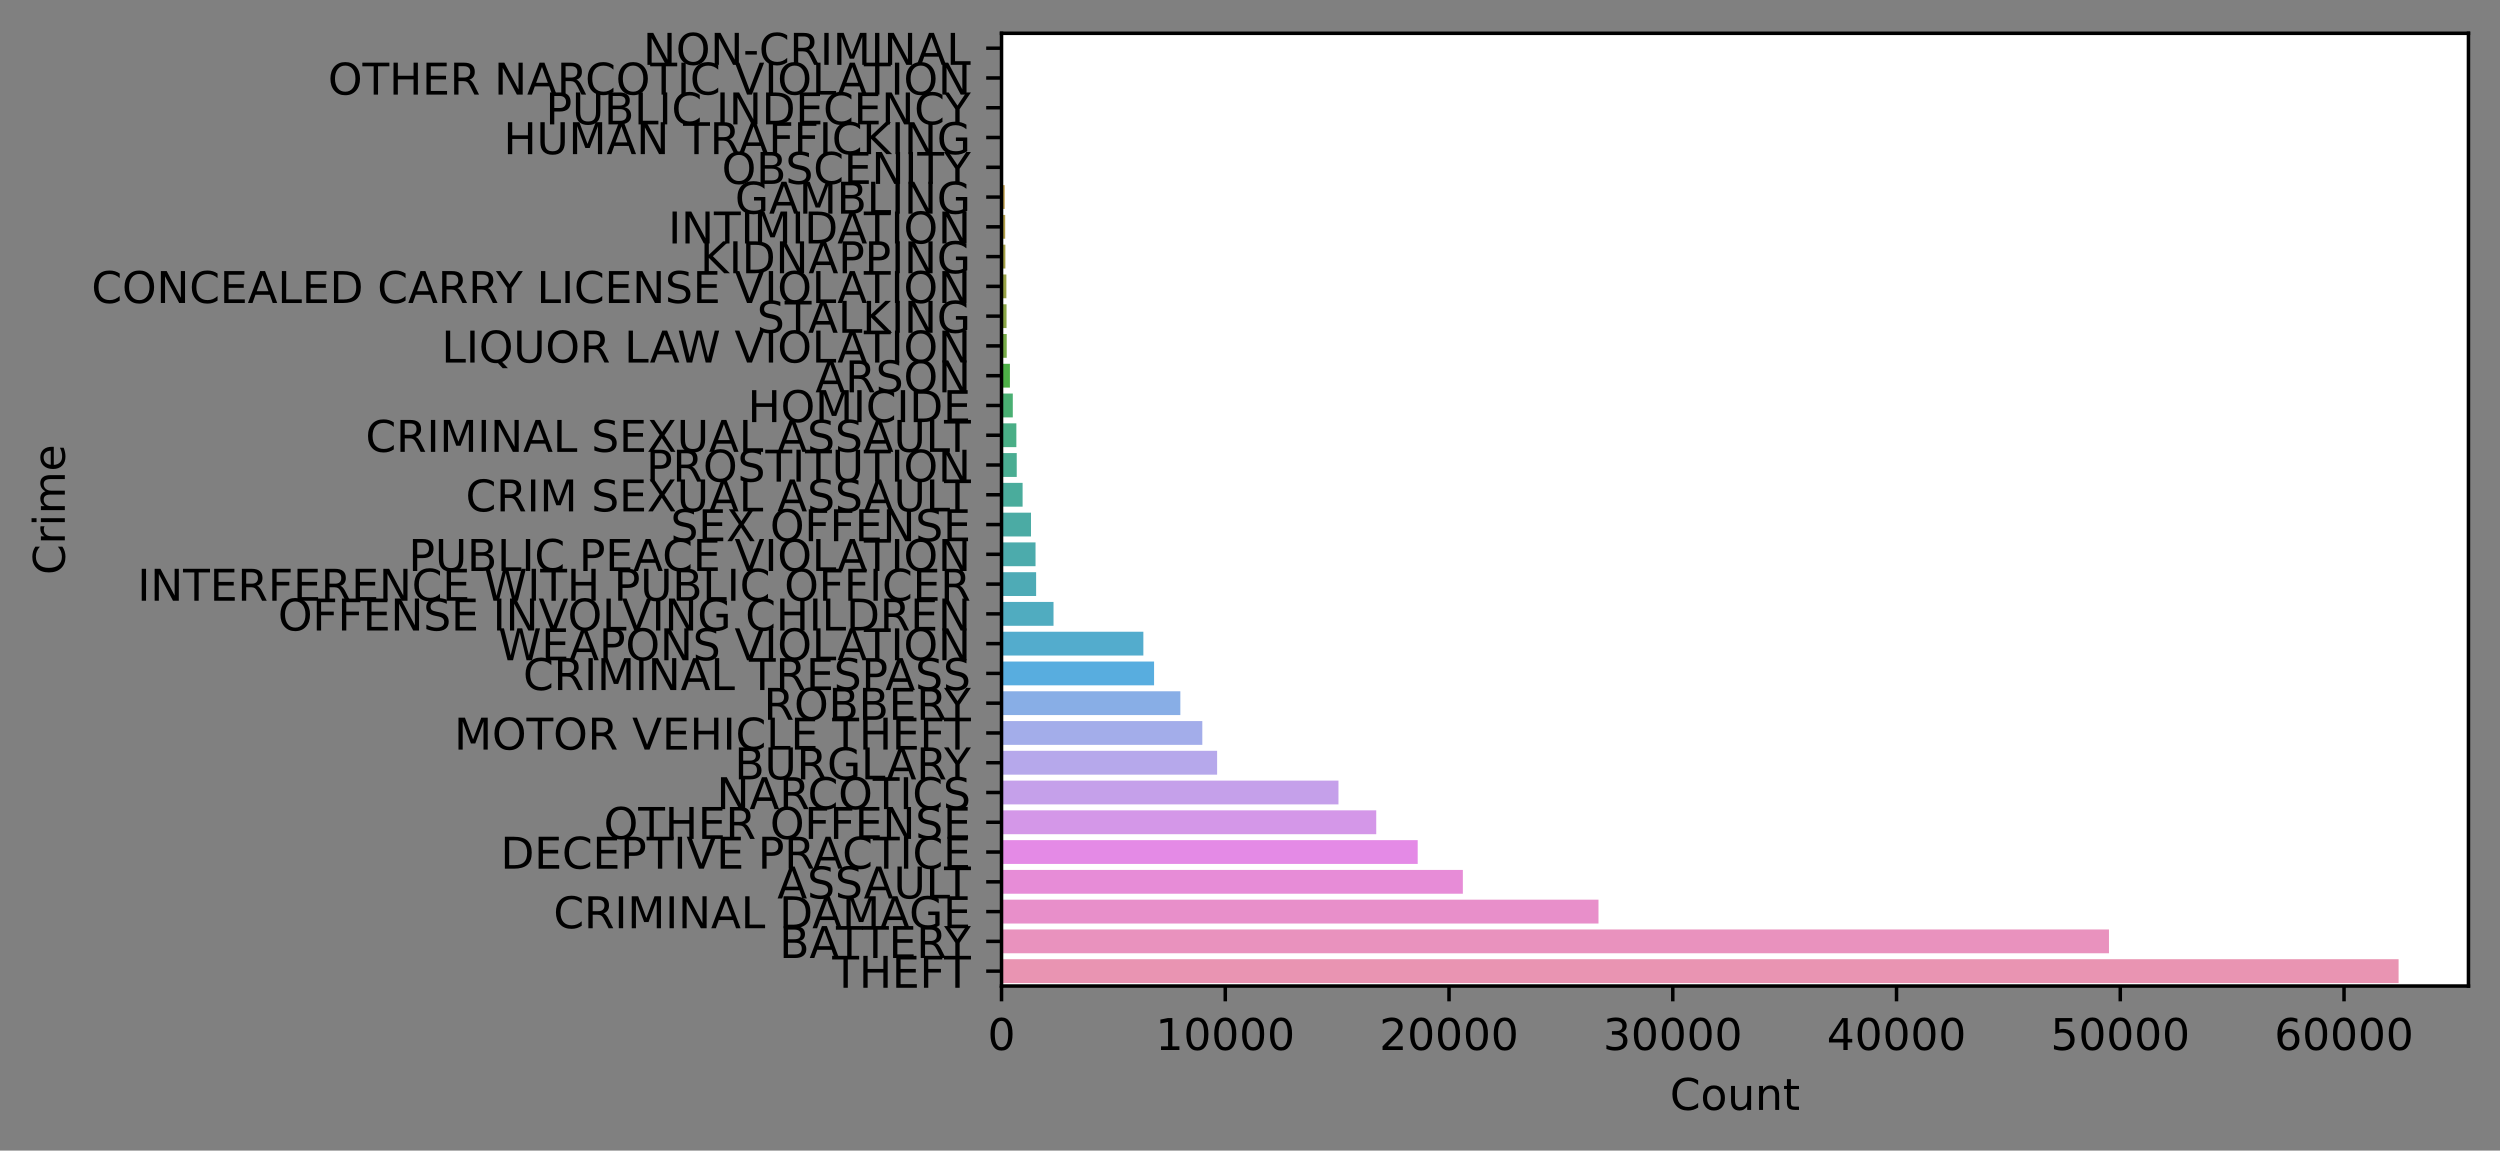<?xml version="1.0" encoding="utf-8" standalone="no"?>
<!DOCTYPE svg PUBLIC "-//W3C//DTD SVG 1.1//EN"
  "http://www.w3.org/Graphics/SVG/1.1/DTD/svg11.dtd">
<!-- Created with matplotlib (https://matplotlib.org/) -->
<svg height="262.598pt" version="1.1" viewBox="0 0 570.58 262.598" width="570.58pt" xmlns="http://www.w3.org/2000/svg" xmlns:xlink="http://www.w3.org/1999/xlink">
 <rect x="0" y="0" width="570.58" height="262.598" fill="#808080" stroke="none"/>
 <defs>
  <style type="text/css">*{stroke-linecap:butt;stroke-linejoin:round;}</style>
 </defs>
 <g id="figure_1">
  <g id="patch_1">
   <path d="M -0 262.598 
L 570.58 262.598 
L 570.58 0 
L -0 0 
z
" style="fill:none;"/>
  </g>
  <g id="axes_1">
   <g id="patch_2">
    <path d="M 228.58 225.042 
L 563.38 225.042 
L 563.38 7.602 
L 228.58 7.602 
z
" style="fill:#ffffff;"/>
   </g>
   <g id="patch_3">
    <path clip-path="url(#pf8ef8cfb25)" d="M 228.58 8.281 
L 228.6 8.281 
L 228.6 13.717 
L 228.58 13.717 
z
" style="fill:#ea96a3;"/>
   </g>
   <g id="patch_4">
    <path clip-path="url(#pf8ef8cfb25)" d="M 228.58 15.076 
L 228.621 15.076 
L 228.621 20.512 
L 228.58 20.512 
z
" style="fill:#e99792;"/>
   </g>
   <g id="patch_5">
    <path clip-path="url(#pf8ef8cfb25)" d="M 228.58 21.871 
L 228.636 21.871 
L 228.636 27.307 
L 228.58 27.307 
z
" style="fill:#e69576;"/>
   </g>
   <g id="patch_6">
    <path clip-path="url(#pf8ef8cfb25)" d="M 228.58 28.666 
L 228.651 28.666 
L 228.651 34.102 
L 228.58 34.102 
z
" style="fill:#db934e;"/>
   </g>
   <g id="patch_7">
    <path clip-path="url(#pf8ef8cfb25)" d="M 228.58 35.461 
L 228.881 35.461 
L 228.881 40.897 
L 228.58 40.897 
z
" style="fill:#ca984c;"/>
   </g>
   <g id="patch_8">
    <path clip-path="url(#pf8ef8cfb25)" d="M 228.58 42.256 
L 229.305 42.256 
L 229.305 47.692 
L 228.58 47.692 
z
" style="fill:#bd9b4a;"/>
   </g>
   <g id="patch_9">
    <path clip-path="url(#pf8ef8cfb25)" d="M 228.58 49.051 
L 229.417 49.051 
L 229.417 54.487 
L 228.58 54.487 
z
" style="fill:#b09d48;"/>
   </g>
   <g id="patch_10">
    <path clip-path="url(#pf8ef8cfb25)" d="M 228.58 55.846 
L 229.458 55.846 
L 229.458 61.282 
L 228.58 61.282 
z
" style="fill:#a49f46;"/>
   </g>
   <g id="patch_11">
    <path clip-path="url(#pf8ef8cfb25)" d="M 228.58 62.641 
L 229.688 62.641 
L 229.688 68.077 
L 228.58 68.077 
z
" style="fill:#98a246;"/>
   </g>
   <g id="patch_12">
    <path clip-path="url(#pf8ef8cfb25)" d="M 228.58 69.436 
L 229.724 69.436 
L 229.724 74.872 
L 228.58 74.872 
z
" style="fill:#8aa646;"/>
   </g>
   <g id="patch_13">
    <path clip-path="url(#pf8ef8cfb25)" d="M 228.58 76.231 
L 229.764 76.231 
L 229.764 81.667 
L 228.58 81.667 
z
" style="fill:#76ab47;"/>
   </g>
   <g id="patch_14">
    <path clip-path="url(#pf8ef8cfb25)" d="M 228.58 83.026 
L 230.495 83.026 
L 230.495 88.462 
L 228.58 88.462 
z
" style="fill:#4db047;"/>
   </g>
   <g id="patch_15">
    <path clip-path="url(#pf8ef8cfb25)" d="M 228.58 89.821 
L 231.153 89.821 
L 231.153 95.257 
L 228.58 95.257 
z
" style="fill:#49af72;"/>
   </g>
   <g id="patch_16">
    <path clip-path="url(#pf8ef8cfb25)" d="M 228.58 96.616 
L 231.965 96.616 
L 231.965 102.052 
L 228.58 102.052 
z
" style="fill:#49ae86;"/>
   </g>
   <g id="patch_17">
    <path clip-path="url(#pf8ef8cfb25)" d="M 228.58 103.411 
L 232.052 103.411 
L 232.052 108.847 
L 228.58 108.847 
z
" style="fill:#4aad92;"/>
   </g>
   <g id="patch_18">
    <path clip-path="url(#pf8ef8cfb25)" d="M 228.58 110.206 
L 233.39 110.206 
L 233.39 115.642 
L 228.58 115.642 
z
" style="fill:#4aac9c;"/>
   </g>
   <g id="patch_19">
    <path clip-path="url(#pf8ef8cfb25)" d="M 228.58 117.001 
L 235.305 117.001 
L 235.305 122.437 
L 228.58 122.437 
z
" style="fill:#4baba4;"/>
   </g>
   <g id="patch_20">
    <path clip-path="url(#pf8ef8cfb25)" d="M 228.58 123.796 
L 236.342 123.796 
L 236.342 129.232 
L 228.58 129.232 
z
" style="fill:#4cabac;"/>
   </g>
   <g id="patch_21">
    <path clip-path="url(#pf8ef8cfb25)" d="M 228.58 130.591 
L 236.475 130.591 
L 236.475 136.027 
L 228.58 136.027 
z
" style="fill:#4eabb6;"/>
   </g>
   <g id="patch_22">
    <path clip-path="url(#pf8ef8cfb25)" d="M 228.58 137.386 
L 240.448 137.386 
L 240.448 142.822 
L 228.58 142.822 
z
" style="fill:#50acc0;"/>
   </g>
   <g id="patch_23">
    <path clip-path="url(#pf8ef8cfb25)" d="M 228.58 144.181 
L 260.951 144.181 
L 260.951 149.617 
L 228.58 149.617 
z
" style="fill:#53accd;"/>
   </g>
   <g id="patch_24">
    <path clip-path="url(#pf8ef8cfb25)" d="M 228.58 150.976 
L 263.397 150.976 
L 263.397 156.412 
L 228.58 156.412 
z
" style="fill:#58addf;"/>
   </g>
   <g id="patch_25">
    <path clip-path="url(#pf8ef8cfb25)" d="M 228.58 157.771 
L 269.392 157.771 
L 269.392 163.207 
L 228.58 163.207 
z
" style="fill:#88aee6;"/>
   </g>
   <g id="patch_26">
    <path clip-path="url(#pf8ef8cfb25)" d="M 228.58 164.566 
L 274.407 164.566 
L 274.407 170.002 
L 228.58 170.002 
z
" style="fill:#a3adea;"/>
   </g>
   <g id="patch_27">
    <path clip-path="url(#pf8ef8cfb25)" d="M 228.58 171.361 
L 277.783 171.361 
L 277.783 176.797 
L 228.58 176.797 
z
" style="fill:#b6a8eb;"/>
   </g>
   <g id="patch_28">
    <path clip-path="url(#pf8ef8cfb25)" d="M 228.58 178.156 
L 305.481 178.156 
L 305.481 183.592 
L 228.58 183.592 
z
" style="fill:#c5a0ea;"/>
   </g>
   <g id="patch_29">
    <path clip-path="url(#pf8ef8cfb25)" d="M 228.58 184.951 
L 314.102 184.951 
L 314.102 190.387 
L 228.58 190.387 
z
" style="fill:#d497e8;"/>
   </g>
   <g id="patch_30">
    <path clip-path="url(#pf8ef8cfb25)" d="M 228.58 191.746 
L 323.564 191.746 
L 323.564 197.182 
L 228.58 197.182 
z
" style="fill:#e48ae6;"/>
   </g>
   <g id="patch_31">
    <path clip-path="url(#pf8ef8cfb25)" d="M 228.58 198.541 
L 333.87 198.541 
L 333.87 203.977 
L 228.58 203.977 
z
" style="fill:#e78cd7;"/>
   </g>
   <g id="patch_32">
    <path clip-path="url(#pf8ef8cfb25)" d="M 228.58 205.336 
L 364.826 205.336 
L 364.826 210.772 
L 228.58 210.772 
z
" style="fill:#e88fca;"/>
   </g>
   <g id="patch_33">
    <path clip-path="url(#pf8ef8cfb25)" d="M 228.58 212.131 
L 481.336 212.131 
L 481.336 217.567 
L 228.58 217.567 
z
" style="fill:#e992be;"/>
   </g>
   <g id="patch_34">
    <path clip-path="url(#pf8ef8cfb25)" d="M 228.58 218.926 
L 547.437 218.926 
L 547.437 224.362 
L 228.58 224.362 
z
" style="fill:#e994b2;"/>
   </g>
   <g id="matplotlib.axis_1">
    <g id="xtick_1">
     <g id="line2d_1">
      <defs>
       <path d="M 0 0 
L 0 3.5 
" id="maab7279689" style="stroke:#000000;stroke-width:0.8;"/>
      </defs>
      <g>
       <use style="stroke:#000000;stroke-width:0.8;" x="228.58" xlink:href="#maab7279689" y="225.042"/>
      </g>
     </g>
     <g id="text_1">
      <!-- 0 -->
      <g transform="translate(225.398 239.64)scale(0.1 -0.1)">
       <defs>
        <path d="M 31.781 66.406 
Q 24.172 66.406 20.328 58.906 
Q 16.5 51.422 16.5 36.375 
Q 16.5 21.391 20.328 13.891 
Q 24.172 6.391 31.781 6.391 
Q 39.453 6.391 43.281 13.891 
Q 47.125 21.391 47.125 36.375 
Q 47.125 51.422 43.281 58.906 
Q 39.453 66.406 31.781 66.406 
z
M 31.781 74.219 
Q 44.047 74.219 50.516 64.516 
Q 56.984 54.828 56.984 36.375 
Q 56.984 17.969 50.516 8.266 
Q 44.047 -1.422 31.781 -1.422 
Q 19.531 -1.422 13.062 8.266 
Q 6.594 17.969 6.594 36.375 
Q 6.594 54.828 13.062 64.516 
Q 19.531 74.219 31.781 74.219 
z
" id="DejaVuSans-48"/>
       </defs>
       <use xlink:href="#DejaVuSans-48"/>
      </g>
     </g>
    </g>
    <g id="xtick_2">
     <g id="line2d_2">
      <g>
       <use style="stroke:#000000;stroke-width:0.8;" x="279.647" xlink:href="#maab7279689" y="225.042"/>
      </g>
     </g>
     <g id="text_2">
      <!-- 10000 -->
      <g transform="translate(263.74 239.64)scale(0.1 -0.1)">
       <defs>
        <path d="M 12.406 8.297 
L 28.516 8.297 
L 28.516 63.922 
L 10.984 60.406 
L 10.984 69.391 
L 28.422 72.906 
L 38.281 72.906 
L 38.281 8.297 
L 54.391 8.297 
L 54.391 0 
L 12.406 0 
z
" id="DejaVuSans-49"/>
       </defs>
       <use xlink:href="#DejaVuSans-49"/>
       <use x="63.623" xlink:href="#DejaVuSans-48"/>
       <use x="127.246" xlink:href="#DejaVuSans-48"/>
       <use x="190.869" xlink:href="#DejaVuSans-48"/>
       <use x="254.492" xlink:href="#DejaVuSans-48"/>
      </g>
     </g>
    </g>
    <g id="xtick_3">
     <g id="line2d_3">
      <g>
       <use style="stroke:#000000;stroke-width:0.8;" x="330.714" xlink:href="#maab7279689" y="225.042"/>
      </g>
     </g>
     <g id="text_3">
      <!-- 20000 -->
      <g transform="translate(314.807 239.64)scale(0.1 -0.1)">
       <defs>
        <path d="M 19.188 8.297 
L 53.609 8.297 
L 53.609 0 
L 7.328 0 
L 7.328 8.297 
Q 12.938 14.109 22.625 23.891 
Q 32.328 33.688 34.812 36.531 
Q 39.547 41.844 41.422 45.531 
Q 43.312 49.219 43.312 52.781 
Q 43.312 58.594 39.234 62.25 
Q 35.156 65.922 28.609 65.922 
Q 23.969 65.922 18.812 64.312 
Q 13.672 62.703 7.812 59.422 
L 7.812 69.391 
Q 13.766 71.781 18.938 73 
Q 24.125 74.219 28.422 74.219 
Q 39.75 74.219 46.484 68.547 
Q 53.219 62.891 53.219 53.422 
Q 53.219 48.922 51.531 44.891 
Q 49.859 40.875 45.406 35.406 
Q 44.188 33.984 37.641 27.219 
Q 31.109 20.453 19.188 8.297 
z
" id="DejaVuSans-50"/>
       </defs>
       <use xlink:href="#DejaVuSans-50"/>
       <use x="63.623" xlink:href="#DejaVuSans-48"/>
       <use x="127.246" xlink:href="#DejaVuSans-48"/>
       <use x="190.869" xlink:href="#DejaVuSans-48"/>
       <use x="254.492" xlink:href="#DejaVuSans-48"/>
      </g>
     </g>
    </g>
    <g id="xtick_4">
     <g id="line2d_4">
      <g>
       <use style="stroke:#000000;stroke-width:0.8;" x="381.781" xlink:href="#maab7279689" y="225.042"/>
      </g>
     </g>
     <g id="text_4">
      <!-- 30000 -->
      <g transform="translate(365.874 239.64)scale(0.1 -0.1)">
       <defs>
        <path d="M 40.578 39.312 
Q 47.656 37.797 51.625 33 
Q 55.609 28.219 55.609 21.188 
Q 55.609 10.406 48.188 4.484 
Q 40.766 -1.422 27.094 -1.422 
Q 22.516 -1.422 17.656 -0.516 
Q 12.797 0.391 7.625 2.203 
L 7.625 11.719 
Q 11.719 9.328 16.594 8.109 
Q 21.484 6.891 26.812 6.891 
Q 36.078 6.891 40.938 10.547 
Q 45.797 14.203 45.797 21.188 
Q 45.797 27.641 41.281 31.266 
Q 36.766 34.906 28.719 34.906 
L 20.219 34.906 
L 20.219 43.016 
L 29.109 43.016 
Q 36.375 43.016 40.234 45.922 
Q 44.094 48.828 44.094 54.297 
Q 44.094 59.906 40.109 62.906 
Q 36.141 65.922 28.719 65.922 
Q 24.656 65.922 20.016 65.031 
Q 15.375 64.156 9.812 62.312 
L 9.812 71.094 
Q 15.438 72.656 20.344 73.438 
Q 25.25 74.219 29.594 74.219 
Q 40.828 74.219 47.359 69.109 
Q 53.906 64.016 53.906 55.328 
Q 53.906 49.266 50.438 45.094 
Q 46.969 40.922 40.578 39.312 
z
" id="DejaVuSans-51"/>
       </defs>
       <use xlink:href="#DejaVuSans-51"/>
       <use x="63.623" xlink:href="#DejaVuSans-48"/>
       <use x="127.246" xlink:href="#DejaVuSans-48"/>
       <use x="190.869" xlink:href="#DejaVuSans-48"/>
       <use x="254.492" xlink:href="#DejaVuSans-48"/>
      </g>
     </g>
    </g>
    <g id="xtick_5">
     <g id="line2d_5">
      <g>
       <use style="stroke:#000000;stroke-width:0.8;" x="432.848" xlink:href="#maab7279689" y="225.042"/>
      </g>
     </g>
     <g id="text_5">
      <!-- 40000 -->
      <g transform="translate(416.941 239.64)scale(0.1 -0.1)">
       <defs>
        <path d="M 37.797 64.312 
L 12.891 25.391 
L 37.797 25.391 
z
M 35.203 72.906 
L 47.609 72.906 
L 47.609 25.391 
L 58.016 25.391 
L 58.016 17.188 
L 47.609 17.188 
L 47.609 0 
L 37.797 0 
L 37.797 17.188 
L 4.891 17.188 
L 4.891 26.703 
z
" id="DejaVuSans-52"/>
       </defs>
       <use xlink:href="#DejaVuSans-52"/>
       <use x="63.623" xlink:href="#DejaVuSans-48"/>
       <use x="127.246" xlink:href="#DejaVuSans-48"/>
       <use x="190.869" xlink:href="#DejaVuSans-48"/>
       <use x="254.492" xlink:href="#DejaVuSans-48"/>
      </g>
     </g>
    </g>
    <g id="xtick_6">
     <g id="line2d_6">
      <g>
       <use style="stroke:#000000;stroke-width:0.8;" x="483.915" xlink:href="#maab7279689" y="225.042"/>
      </g>
     </g>
     <g id="text_6">
      <!-- 50000 -->
      <g transform="translate(468.008 239.64)scale(0.1 -0.1)">
       <defs>
        <path d="M 10.797 72.906 
L 49.516 72.906 
L 49.516 64.594 
L 19.828 64.594 
L 19.828 46.734 
Q 21.969 47.469 24.109 47.828 
Q 26.266 48.188 28.422 48.188 
Q 40.625 48.188 47.75 41.5 
Q 54.891 34.812 54.891 23.391 
Q 54.891 11.625 47.562 5.094 
Q 40.234 -1.422 26.906 -1.422 
Q 22.312 -1.422 17.547 -0.641 
Q 12.797 0.141 7.719 1.703 
L 7.719 11.625 
Q 12.109 9.234 16.797 8.062 
Q 21.484 6.891 26.703 6.891 
Q 35.156 6.891 40.078 11.328 
Q 45.016 15.766 45.016 23.391 
Q 45.016 31 40.078 35.438 
Q 35.156 39.891 26.703 39.891 
Q 22.75 39.891 18.812 39.016 
Q 14.891 38.141 10.797 36.281 
z
" id="DejaVuSans-53"/>
       </defs>
       <use xlink:href="#DejaVuSans-53"/>
       <use x="63.623" xlink:href="#DejaVuSans-48"/>
       <use x="127.246" xlink:href="#DejaVuSans-48"/>
       <use x="190.869" xlink:href="#DejaVuSans-48"/>
       <use x="254.492" xlink:href="#DejaVuSans-48"/>
      </g>
     </g>
    </g>
    <g id="xtick_7">
     <g id="line2d_7">
      <g>
       <use style="stroke:#000000;stroke-width:0.8;" x="534.982" xlink:href="#maab7279689" y="225.042"/>
      </g>
     </g>
     <g id="text_7">
      <!-- 60000 -->
      <g transform="translate(519.075 239.64)scale(0.1 -0.1)">
       <defs>
        <path d="M 33.016 40.375 
Q 26.375 40.375 22.484 35.828 
Q 18.609 31.297 18.609 23.391 
Q 18.609 15.531 22.484 10.953 
Q 26.375 6.391 33.016 6.391 
Q 39.656 6.391 43.531 10.953 
Q 47.406 15.531 47.406 23.391 
Q 47.406 31.297 43.531 35.828 
Q 39.656 40.375 33.016 40.375 
z
M 52.594 71.297 
L 52.594 62.312 
Q 48.875 64.062 45.094 64.984 
Q 41.312 65.922 37.594 65.922 
Q 27.828 65.922 22.672 59.328 
Q 17.531 52.734 16.797 39.406 
Q 19.672 43.656 24.016 45.922 
Q 28.375 48.188 33.594 48.188 
Q 44.578 48.188 50.953 41.516 
Q 57.328 34.859 57.328 23.391 
Q 57.328 12.156 50.688 5.359 
Q 44.047 -1.422 33.016 -1.422 
Q 20.359 -1.422 13.672 8.266 
Q 6.984 17.969 6.984 36.375 
Q 6.984 53.656 15.188 63.938 
Q 23.391 74.219 37.203 74.219 
Q 40.922 74.219 44.703 73.484 
Q 48.484 72.75 52.594 71.297 
z
" id="DejaVuSans-54"/>
       </defs>
       <use xlink:href="#DejaVuSans-54"/>
       <use x="63.623" xlink:href="#DejaVuSans-48"/>
       <use x="127.246" xlink:href="#DejaVuSans-48"/>
       <use x="190.869" xlink:href="#DejaVuSans-48"/>
       <use x="254.492" xlink:href="#DejaVuSans-48"/>
      </g>
     </g>
    </g>
    <g id="text_8">
     <!-- Count -->
     <g transform="translate(381.131 253.318)scale(0.1 -0.1)">
      <defs>
       <path d="M 64.406 67.281 
L 64.406 56.891 
Q 59.422 61.531 53.781 63.812 
Q 48.141 66.109 41.797 66.109 
Q 29.297 66.109 22.656 58.469 
Q 16.016 50.828 16.016 36.375 
Q 16.016 21.969 22.656 14.328 
Q 29.297 6.688 41.797 6.688 
Q 48.141 6.688 53.781 8.984 
Q 59.422 11.281 64.406 15.922 
L 64.406 5.609 
Q 59.234 2.094 53.438 0.328 
Q 47.656 -1.422 41.219 -1.422 
Q 24.656 -1.422 15.125 8.703 
Q 5.609 18.844 5.609 36.375 
Q 5.609 53.953 15.125 64.078 
Q 24.656 74.219 41.219 74.219 
Q 47.75 74.219 53.531 72.484 
Q 59.328 70.75 64.406 67.281 
z
" id="DejaVuSans-67"/>
       <path d="M 30.609 48.391 
Q 23.391 48.391 19.188 42.75 
Q 14.984 37.109 14.984 27.297 
Q 14.984 17.484 19.156 11.844 
Q 23.344 6.203 30.609 6.203 
Q 37.797 6.203 41.984 11.859 
Q 46.188 17.531 46.188 27.297 
Q 46.188 37.016 41.984 42.703 
Q 37.797 48.391 30.609 48.391 
z
M 30.609 56 
Q 42.328 56 49.016 48.375 
Q 55.719 40.766 55.719 27.297 
Q 55.719 13.875 49.016 6.219 
Q 42.328 -1.422 30.609 -1.422 
Q 18.844 -1.422 12.172 6.219 
Q 5.516 13.875 5.516 27.297 
Q 5.516 40.766 12.172 48.375 
Q 18.844 56 30.609 56 
z
" id="DejaVuSans-111"/>
       <path d="M 8.5 21.578 
L 8.5 54.688 
L 17.484 54.688 
L 17.484 21.922 
Q 17.484 14.156 20.5 10.266 
Q 23.531 6.391 29.594 6.391 
Q 36.859 6.391 41.078 11.031 
Q 45.312 15.672 45.312 23.688 
L 45.312 54.688 
L 54.297 54.688 
L 54.297 0 
L 45.312 0 
L 45.312 8.406 
Q 42.047 3.422 37.719 1 
Q 33.406 -1.422 27.688 -1.422 
Q 18.266 -1.422 13.375 4.438 
Q 8.5 10.297 8.5 21.578 
z
M 31.109 56 
z
" id="DejaVuSans-117"/>
       <path d="M 54.891 33.016 
L 54.891 0 
L 45.906 0 
L 45.906 32.719 
Q 45.906 40.484 42.875 44.328 
Q 39.844 48.188 33.797 48.188 
Q 26.516 48.188 22.312 43.547 
Q 18.109 38.922 18.109 30.906 
L 18.109 0 
L 9.078 0 
L 9.078 54.688 
L 18.109 54.688 
L 18.109 46.188 
Q 21.344 51.125 25.703 53.562 
Q 30.078 56 35.797 56 
Q 45.219 56 50.047 50.172 
Q 54.891 44.344 54.891 33.016 
z
" id="DejaVuSans-110"/>
       <path d="M 18.312 70.219 
L 18.312 54.688 
L 36.812 54.688 
L 36.812 47.703 
L 18.312 47.703 
L 18.312 18.016 
Q 18.312 11.328 20.141 9.422 
Q 21.969 7.516 27.594 7.516 
L 36.812 7.516 
L 36.812 0 
L 27.594 0 
Q 17.188 0 13.234 3.875 
Q 9.281 7.766 9.281 18.016 
L 9.281 47.703 
L 2.688 47.703 
L 2.688 54.688 
L 9.281 54.688 
L 9.281 70.219 
z
" id="DejaVuSans-116"/>
      </defs>
      <use xlink:href="#DejaVuSans-67"/>
      <use x="69.824" xlink:href="#DejaVuSans-111"/>
      <use x="131.006" xlink:href="#DejaVuSans-117"/>
      <use x="194.385" xlink:href="#DejaVuSans-110"/>
      <use x="257.764" xlink:href="#DejaVuSans-116"/>
     </g>
    </g>
   </g>
   <g id="matplotlib.axis_2">
    <g id="ytick_1">
     <g id="line2d_8">
      <defs>
       <path d="M 0 0 
L -3.5 0 
" id="m5b3cb7bd2c" style="stroke:#000000;stroke-width:0.8;"/>
      </defs>
      <g>
       <use style="stroke:#000000;stroke-width:0.8;" x="228.58" xlink:href="#m5b3cb7bd2c" y="10.999"/>
      </g>
     </g>
     <g id="text_9">
      <!-- NON-CRIMINAL -->
      <g transform="translate(146.784 14.798)scale(0.1 -0.1)">
       <defs>
        <path d="M 9.812 72.906 
L 23.094 72.906 
L 55.422 11.922 
L 55.422 72.906 
L 64.984 72.906 
L 64.984 0 
L 51.703 0 
L 19.391 60.984 
L 19.391 0 
L 9.812 0 
z
" id="DejaVuSans-78"/>
        <path d="M 39.406 66.219 
Q 28.656 66.219 22.328 58.203 
Q 16.016 50.203 16.016 36.375 
Q 16.016 22.609 22.328 14.594 
Q 28.656 6.594 39.406 6.594 
Q 50.141 6.594 56.422 14.594 
Q 62.703 22.609 62.703 36.375 
Q 62.703 50.203 56.422 58.203 
Q 50.141 66.219 39.406 66.219 
z
M 39.406 74.219 
Q 54.734 74.219 63.906 63.938 
Q 73.094 53.656 73.094 36.375 
Q 73.094 19.141 63.906 8.859 
Q 54.734 -1.422 39.406 -1.422 
Q 24.031 -1.422 14.812 8.828 
Q 5.609 19.094 5.609 36.375 
Q 5.609 53.656 14.812 63.938 
Q 24.031 74.219 39.406 74.219 
z
" id="DejaVuSans-79"/>
        <path d="M 4.891 31.391 
L 31.203 31.391 
L 31.203 23.391 
L 4.891 23.391 
z
" id="DejaVuSans-45"/>
        <path d="M 44.391 34.188 
Q 47.562 33.109 50.562 29.594 
Q 53.562 26.078 56.594 19.922 
L 66.609 0 
L 56 0 
L 46.688 18.703 
Q 43.062 26.031 39.672 28.422 
Q 36.281 30.812 30.422 30.812 
L 19.672 30.812 
L 19.672 0 
L 9.812 0 
L 9.812 72.906 
L 32.078 72.906 
Q 44.578 72.906 50.734 67.672 
Q 56.891 62.453 56.891 51.906 
Q 56.891 45.016 53.688 40.469 
Q 50.484 35.938 44.391 34.188 
z
M 19.672 64.797 
L 19.672 38.922 
L 32.078 38.922 
Q 39.203 38.922 42.844 42.219 
Q 46.484 45.516 46.484 51.906 
Q 46.484 58.297 42.844 61.547 
Q 39.203 64.797 32.078 64.797 
z
" id="DejaVuSans-82"/>
        <path d="M 9.812 72.906 
L 19.672 72.906 
L 19.672 0 
L 9.812 0 
z
" id="DejaVuSans-73"/>
        <path d="M 9.812 72.906 
L 24.516 72.906 
L 43.109 23.297 
L 61.812 72.906 
L 76.516 72.906 
L 76.516 0 
L 66.891 0 
L 66.891 64.016 
L 48.094 14.016 
L 38.188 14.016 
L 19.391 64.016 
L 19.391 0 
L 9.812 0 
z
" id="DejaVuSans-77"/>
        <path d="M 34.188 63.188 
L 20.797 26.906 
L 47.609 26.906 
z
M 28.609 72.906 
L 39.797 72.906 
L 67.578 0 
L 57.328 0 
L 50.688 18.703 
L 17.828 18.703 
L 11.188 0 
L 0.781 0 
z
" id="DejaVuSans-65"/>
        <path d="M 9.812 72.906 
L 19.672 72.906 
L 19.672 8.297 
L 55.172 8.297 
L 55.172 0 
L 9.812 0 
z
" id="DejaVuSans-76"/>
       </defs>
       <use xlink:href="#DejaVuSans-78"/>
       <use x="74.805" xlink:href="#DejaVuSans-79"/>
       <use x="153.516" xlink:href="#DejaVuSans-78"/>
       <use x="228.32" xlink:href="#DejaVuSans-45"/>
       <use x="264.404" xlink:href="#DejaVuSans-67"/>
       <use x="334.229" xlink:href="#DejaVuSans-82"/>
       <use x="403.711" xlink:href="#DejaVuSans-73"/>
       <use x="433.203" xlink:href="#DejaVuSans-77"/>
       <use x="519.482" xlink:href="#DejaVuSans-73"/>
       <use x="548.975" xlink:href="#DejaVuSans-78"/>
       <use x="623.779" xlink:href="#DejaVuSans-65"/>
       <use x="692.188" xlink:href="#DejaVuSans-76"/>
      </g>
     </g>
    </g>
    <g id="ytick_2">
     <g id="line2d_9">
      <g>
       <use style="stroke:#000000;stroke-width:0.8;" x="228.58" xlink:href="#m5b3cb7bd2c" y="17.794"/>
      </g>
     </g>
     <g id="text_10">
      <!-- OTHER NARCOTIC VIOLATION -->
      <g transform="translate(74.855 21.593)scale(0.1 -0.1)">
       <defs>
        <path d="M -0.297 72.906 
L 61.375 72.906 
L 61.375 64.594 
L 35.5 64.594 
L 35.5 0 
L 25.594 0 
L 25.594 64.594 
L -0.297 64.594 
z
" id="DejaVuSans-84"/>
        <path d="M 9.812 72.906 
L 19.672 72.906 
L 19.672 43.016 
L 55.516 43.016 
L 55.516 72.906 
L 65.375 72.906 
L 65.375 0 
L 55.516 0 
L 55.516 34.719 
L 19.672 34.719 
L 19.672 0 
L 9.812 0 
z
" id="DejaVuSans-72"/>
        <path d="M 9.812 72.906 
L 55.906 72.906 
L 55.906 64.594 
L 19.672 64.594 
L 19.672 43.016 
L 54.391 43.016 
L 54.391 34.719 
L 19.672 34.719 
L 19.672 8.297 
L 56.781 8.297 
L 56.781 0 
L 9.812 0 
z
" id="DejaVuSans-69"/>
        <path id="DejaVuSans-32"/>
        <path d="M 28.609 0 
L 0.781 72.906 
L 11.078 72.906 
L 34.188 11.531 
L 57.328 72.906 
L 67.578 72.906 
L 39.797 0 
z
" id="DejaVuSans-86"/>
       </defs>
       <use xlink:href="#DejaVuSans-79"/>
       <use x="78.711" xlink:href="#DejaVuSans-84"/>
       <use x="139.795" xlink:href="#DejaVuSans-72"/>
       <use x="214.99" xlink:href="#DejaVuSans-69"/>
       <use x="278.174" xlink:href="#DejaVuSans-82"/>
       <use x="347.656" xlink:href="#DejaVuSans-32"/>
       <use x="379.443" xlink:href="#DejaVuSans-78"/>
       <use x="454.248" xlink:href="#DejaVuSans-65"/>
       <use x="522.656" xlink:href="#DejaVuSans-82"/>
       <use x="587.139" xlink:href="#DejaVuSans-67"/>
       <use x="656.963" xlink:href="#DejaVuSans-79"/>
       <use x="735.674" xlink:href="#DejaVuSans-84"/>
       <use x="796.758" xlink:href="#DejaVuSans-73"/>
       <use x="826.25" xlink:href="#DejaVuSans-67"/>
       <use x="896.074" xlink:href="#DejaVuSans-32"/>
       <use x="927.861" xlink:href="#DejaVuSans-86"/>
       <use x="996.27" xlink:href="#DejaVuSans-73"/>
       <use x="1025.762" xlink:href="#DejaVuSans-79"/>
       <use x="1104.473" xlink:href="#DejaVuSans-76"/>
       <use x="1162.436" xlink:href="#DejaVuSans-65"/>
       <use x="1223.094" xlink:href="#DejaVuSans-84"/>
       <use x="1284.178" xlink:href="#DejaVuSans-73"/>
       <use x="1313.67" xlink:href="#DejaVuSans-79"/>
       <use x="1392.381" xlink:href="#DejaVuSans-78"/>
      </g>
     </g>
    </g>
    <g id="ytick_3">
     <g id="line2d_10">
      <g>
       <use style="stroke:#000000;stroke-width:0.8;" x="228.58" xlink:href="#m5b3cb7bd2c" y="24.589"/>
      </g>
     </g>
     <g id="text_11">
      <!-- PUBLIC INDECENCY -->
      <g transform="translate(124.539 28.388)scale(0.1 -0.1)">
       <defs>
        <path d="M 19.672 64.797 
L 19.672 37.406 
L 32.078 37.406 
Q 38.969 37.406 42.719 40.969 
Q 46.484 44.531 46.484 51.125 
Q 46.484 57.672 42.719 61.234 
Q 38.969 64.797 32.078 64.797 
z
M 9.812 72.906 
L 32.078 72.906 
Q 44.344 72.906 50.609 67.359 
Q 56.891 61.812 56.891 51.125 
Q 56.891 40.328 50.609 34.812 
Q 44.344 29.297 32.078 29.297 
L 19.672 29.297 
L 19.672 0 
L 9.812 0 
z
" id="DejaVuSans-80"/>
        <path d="M 8.688 72.906 
L 18.609 72.906 
L 18.609 28.609 
Q 18.609 16.891 22.844 11.734 
Q 27.094 6.594 36.625 6.594 
Q 46.094 6.594 50.344 11.734 
Q 54.594 16.891 54.594 28.609 
L 54.594 72.906 
L 64.5 72.906 
L 64.5 27.391 
Q 64.5 13.141 57.438 5.859 
Q 50.391 -1.422 36.625 -1.422 
Q 22.797 -1.422 15.734 5.859 
Q 8.688 13.141 8.688 27.391 
z
" id="DejaVuSans-85"/>
        <path d="M 19.672 34.812 
L 19.672 8.109 
L 35.5 8.109 
Q 43.453 8.109 47.281 11.406 
Q 51.125 14.703 51.125 21.484 
Q 51.125 28.328 47.281 31.562 
Q 43.453 34.812 35.5 34.812 
z
M 19.672 64.797 
L 19.672 42.828 
L 34.281 42.828 
Q 41.5 42.828 45.031 45.531 
Q 48.578 48.25 48.578 53.812 
Q 48.578 59.328 45.031 62.062 
Q 41.5 64.797 34.281 64.797 
z
M 9.812 72.906 
L 35.016 72.906 
Q 46.297 72.906 52.391 68.219 
Q 58.5 63.531 58.5 54.891 
Q 58.5 48.188 55.375 44.234 
Q 52.25 40.281 46.188 39.312 
Q 53.469 37.75 57.5 32.781 
Q 61.531 27.828 61.531 20.406 
Q 61.531 10.641 54.891 5.312 
Q 48.25 0 35.984 0 
L 9.812 0 
z
" id="DejaVuSans-66"/>
        <path d="M 19.672 64.797 
L 19.672 8.109 
L 31.594 8.109 
Q 46.688 8.109 53.688 14.938 
Q 60.688 21.781 60.688 36.531 
Q 60.688 51.172 53.688 57.984 
Q 46.688 64.797 31.594 64.797 
z
M 9.812 72.906 
L 30.078 72.906 
Q 51.266 72.906 61.172 64.094 
Q 71.094 55.281 71.094 36.531 
Q 71.094 17.672 61.125 8.828 
Q 51.172 0 30.078 0 
L 9.812 0 
z
" id="DejaVuSans-68"/>
        <path d="M -0.203 72.906 
L 10.406 72.906 
L 30.609 42.922 
L 50.688 72.906 
L 61.281 72.906 
L 35.5 34.719 
L 35.5 0 
L 25.594 0 
L 25.594 34.719 
z
" id="DejaVuSans-89"/>
       </defs>
       <use xlink:href="#DejaVuSans-80"/>
       <use x="60.303" xlink:href="#DejaVuSans-85"/>
       <use x="133.496" xlink:href="#DejaVuSans-66"/>
       <use x="202.1" xlink:href="#DejaVuSans-76"/>
       <use x="257.812" xlink:href="#DejaVuSans-73"/>
       <use x="287.305" xlink:href="#DejaVuSans-67"/>
       <use x="357.129" xlink:href="#DejaVuSans-32"/>
       <use x="388.916" xlink:href="#DejaVuSans-73"/>
       <use x="418.408" xlink:href="#DejaVuSans-78"/>
       <use x="493.213" xlink:href="#DejaVuSans-68"/>
       <use x="570.215" xlink:href="#DejaVuSans-69"/>
       <use x="633.398" xlink:href="#DejaVuSans-67"/>
       <use x="703.223" xlink:href="#DejaVuSans-69"/>
       <use x="766.406" xlink:href="#DejaVuSans-78"/>
       <use x="841.211" xlink:href="#DejaVuSans-67"/>
       <use x="909.285" xlink:href="#DejaVuSans-89"/>
      </g>
     </g>
    </g>
    <g id="ytick_4">
     <g id="line2d_11">
      <g>
       <use style="stroke:#000000;stroke-width:0.8;" x="228.58" xlink:href="#m5b3cb7bd2c" y="31.384"/>
      </g>
     </g>
     <g id="text_12">
      <!-- HUMAN TRAFFICKING -->
      <g transform="translate(114.942 35.183)scale(0.1 -0.1)">
       <defs>
        <path d="M 9.812 72.906 
L 51.703 72.906 
L 51.703 64.594 
L 19.672 64.594 
L 19.672 43.109 
L 48.578 43.109 
L 48.578 34.812 
L 19.672 34.812 
L 19.672 0 
L 9.812 0 
z
" id="DejaVuSans-70"/>
        <path d="M 9.812 72.906 
L 19.672 72.906 
L 19.672 42.094 
L 52.391 72.906 
L 65.094 72.906 
L 28.906 38.922 
L 67.672 0 
L 54.688 0 
L 19.672 35.109 
L 19.672 0 
L 9.812 0 
z
" id="DejaVuSans-75"/>
        <path d="M 59.516 10.406 
L 59.516 29.984 
L 43.406 29.984 
L 43.406 38.094 
L 69.281 38.094 
L 69.281 6.781 
Q 63.578 2.734 56.688 0.656 
Q 49.812 -1.422 42 -1.422 
Q 24.906 -1.422 15.25 8.562 
Q 5.609 18.562 5.609 36.375 
Q 5.609 54.25 15.25 64.234 
Q 24.906 74.219 42 74.219 
Q 49.125 74.219 55.547 72.453 
Q 61.969 70.703 67.391 67.281 
L 67.391 56.781 
Q 61.922 61.422 55.766 63.766 
Q 49.609 66.109 42.828 66.109 
Q 29.438 66.109 22.719 58.641 
Q 16.016 51.172 16.016 36.375 
Q 16.016 21.625 22.719 14.156 
Q 29.438 6.688 42.828 6.688 
Q 48.047 6.688 52.141 7.594 
Q 56.25 8.5 59.516 10.406 
z
" id="DejaVuSans-71"/>
       </defs>
       <use xlink:href="#DejaVuSans-72"/>
       <use x="75.195" xlink:href="#DejaVuSans-85"/>
       <use x="148.389" xlink:href="#DejaVuSans-77"/>
       <use x="234.668" xlink:href="#DejaVuSans-65"/>
       <use x="303.076" xlink:href="#DejaVuSans-78"/>
       <use x="377.881" xlink:href="#DejaVuSans-32"/>
       <use x="409.668" xlink:href="#DejaVuSans-84"/>
       <use x="470.752" xlink:href="#DejaVuSans-82"/>
       <use x="536.234" xlink:href="#DejaVuSans-65"/>
       <use x="604.643" xlink:href="#DejaVuSans-70"/>
       <use x="662.162" xlink:href="#DejaVuSans-70"/>
       <use x="719.682" xlink:href="#DejaVuSans-73"/>
       <use x="749.174" xlink:href="#DejaVuSans-67"/>
       <use x="818.998" xlink:href="#DejaVuSans-75"/>
       <use x="884.574" xlink:href="#DejaVuSans-73"/>
       <use x="914.066" xlink:href="#DejaVuSans-78"/>
       <use x="988.871" xlink:href="#DejaVuSans-71"/>
      </g>
     </g>
    </g>
    <g id="ytick_5">
     <g id="line2d_12">
      <g>
       <use style="stroke:#000000;stroke-width:0.8;" x="228.58" xlink:href="#m5b3cb7bd2c" y="38.179"/>
      </g>
     </g>
     <g id="text_13">
      <!-- OBSCENITY -->
      <g transform="translate(164.725 41.978)scale(0.1 -0.1)">
       <defs>
        <path d="M 53.516 70.516 
L 53.516 60.891 
Q 47.906 63.578 42.922 64.891 
Q 37.938 66.219 33.297 66.219 
Q 25.25 66.219 20.875 63.094 
Q 16.5 59.969 16.5 54.203 
Q 16.5 49.359 19.406 46.891 
Q 22.312 44.438 30.422 42.922 
L 36.375 41.703 
Q 47.406 39.594 52.656 34.297 
Q 57.906 29 57.906 20.125 
Q 57.906 9.516 50.797 4.047 
Q 43.703 -1.422 29.984 -1.422 
Q 24.812 -1.422 18.969 -0.25 
Q 13.141 0.922 6.891 3.219 
L 6.891 13.375 
Q 12.891 10.016 18.656 8.297 
Q 24.422 6.594 29.984 6.594 
Q 38.422 6.594 43.016 9.906 
Q 47.609 13.234 47.609 19.391 
Q 47.609 24.75 44.312 27.781 
Q 41.016 30.812 33.5 32.328 
L 27.484 33.5 
Q 16.453 35.688 11.516 40.375 
Q 6.594 45.062 6.594 53.422 
Q 6.594 63.094 13.406 68.656 
Q 20.219 74.219 32.172 74.219 
Q 37.312 74.219 42.625 73.281 
Q 47.953 72.359 53.516 70.516 
z
" id="DejaVuSans-83"/>
       </defs>
       <use xlink:href="#DejaVuSans-79"/>
       <use x="78.711" xlink:href="#DejaVuSans-66"/>
       <use x="145.564" xlink:href="#DejaVuSans-83"/>
       <use x="209.041" xlink:href="#DejaVuSans-67"/>
       <use x="278.865" xlink:href="#DejaVuSans-69"/>
       <use x="342.049" xlink:href="#DejaVuSans-78"/>
       <use x="416.854" xlink:href="#DejaVuSans-73"/>
       <use x="446.346" xlink:href="#DejaVuSans-84"/>
       <use x="507.43" xlink:href="#DejaVuSans-89"/>
      </g>
     </g>
    </g>
    <g id="ytick_6">
     <g id="line2d_13">
      <g>
       <use style="stroke:#000000;stroke-width:0.8;" x="228.58" xlink:href="#m5b3cb7bd2c" y="44.974"/>
      </g>
     </g>
     <g id="text_14">
      <!-- GAMBLING -->
      <g transform="translate(167.75 48.773)scale(0.1 -0.1)">
       <use xlink:href="#DejaVuSans-71"/>
       <use x="77.49" xlink:href="#DejaVuSans-65"/>
       <use x="145.898" xlink:href="#DejaVuSans-77"/>
       <use x="232.178" xlink:href="#DejaVuSans-66"/>
       <use x="300.781" xlink:href="#DejaVuSans-76"/>
       <use x="356.494" xlink:href="#DejaVuSans-73"/>
       <use x="385.986" xlink:href="#DejaVuSans-78"/>
       <use x="460.791" xlink:href="#DejaVuSans-71"/>
      </g>
     </g>
    </g>
    <g id="ytick_7">
     <g id="line2d_14">
      <g>
       <use style="stroke:#000000;stroke-width:0.8;" x="228.58" xlink:href="#m5b3cb7bd2c" y="51.769"/>
      </g>
     </g>
     <g id="text_15">
      <!-- INTIMIDATION -->
      <g transform="translate(152.511 55.568)scale(0.1 -0.1)">
       <use xlink:href="#DejaVuSans-73"/>
       <use x="29.492" xlink:href="#DejaVuSans-78"/>
       <use x="104.297" xlink:href="#DejaVuSans-84"/>
       <use x="165.381" xlink:href="#DejaVuSans-73"/>
       <use x="194.873" xlink:href="#DejaVuSans-77"/>
       <use x="281.152" xlink:href="#DejaVuSans-73"/>
       <use x="310.645" xlink:href="#DejaVuSans-68"/>
       <use x="385.896" xlink:href="#DejaVuSans-65"/>
       <use x="446.555" xlink:href="#DejaVuSans-84"/>
       <use x="507.639" xlink:href="#DejaVuSans-73"/>
       <use x="537.131" xlink:href="#DejaVuSans-79"/>
       <use x="615.842" xlink:href="#DejaVuSans-78"/>
      </g>
     </g>
    </g>
    <g id="ytick_8">
     <g id="line2d_15">
      <g>
       <use style="stroke:#000000;stroke-width:0.8;" x="228.58" xlink:href="#m5b3cb7bd2c" y="58.564"/>
      </g>
     </g>
     <g id="text_16">
      <!-- KIDNAPPING -->
      <g transform="translate(159.811 62.363)scale(0.1 -0.1)">
       <use xlink:href="#DejaVuSans-75"/>
       <use x="65.576" xlink:href="#DejaVuSans-73"/>
       <use x="95.068" xlink:href="#DejaVuSans-68"/>
       <use x="172.07" xlink:href="#DejaVuSans-78"/>
       <use x="246.875" xlink:href="#DejaVuSans-65"/>
       <use x="315.283" xlink:href="#DejaVuSans-80"/>
       <use x="375.586" xlink:href="#DejaVuSans-80"/>
       <use x="435.889" xlink:href="#DejaVuSans-73"/>
       <use x="465.381" xlink:href="#DejaVuSans-78"/>
       <use x="540.186" xlink:href="#DejaVuSans-71"/>
      </g>
     </g>
    </g>
    <g id="ytick_9">
     <g id="line2d_16">
      <g>
       <use style="stroke:#000000;stroke-width:0.8;" x="228.58" xlink:href="#m5b3cb7bd2c" y="65.359"/>
      </g>
     </g>
     <g id="text_17">
      <!-- CONCEALED CARRY LICENSE VIOLATION -->
      <g transform="translate(20.878 69.158)scale(0.1 -0.1)">
       <use xlink:href="#DejaVuSans-67"/>
       <use x="69.824" xlink:href="#DejaVuSans-79"/>
       <use x="148.535" xlink:href="#DejaVuSans-78"/>
       <use x="223.34" xlink:href="#DejaVuSans-67"/>
       <use x="293.164" xlink:href="#DejaVuSans-69"/>
       <use x="356.348" xlink:href="#DejaVuSans-65"/>
       <use x="424.756" xlink:href="#DejaVuSans-76"/>
       <use x="480.469" xlink:href="#DejaVuSans-69"/>
       <use x="543.652" xlink:href="#DejaVuSans-68"/>
       <use x="620.654" xlink:href="#DejaVuSans-32"/>
       <use x="652.441" xlink:href="#DejaVuSans-67"/>
       <use x="722.266" xlink:href="#DejaVuSans-65"/>
       <use x="790.674" xlink:href="#DejaVuSans-82"/>
       <use x="860.156" xlink:href="#DejaVuSans-82"/>
       <use x="923.264" xlink:href="#DejaVuSans-89"/>
       <use x="984.348" xlink:href="#DejaVuSans-32"/>
       <use x="1016.135" xlink:href="#DejaVuSans-76"/>
       <use x="1071.848" xlink:href="#DejaVuSans-73"/>
       <use x="1101.34" xlink:href="#DejaVuSans-67"/>
       <use x="1171.164" xlink:href="#DejaVuSans-69"/>
       <use x="1234.348" xlink:href="#DejaVuSans-78"/>
       <use x="1309.152" xlink:href="#DejaVuSans-83"/>
       <use x="1372.629" xlink:href="#DejaVuSans-69"/>
       <use x="1435.812" xlink:href="#DejaVuSans-32"/>
       <use x="1467.6" xlink:href="#DejaVuSans-86"/>
       <use x="1536.008" xlink:href="#DejaVuSans-73"/>
       <use x="1565.5" xlink:href="#DejaVuSans-79"/>
       <use x="1644.211" xlink:href="#DejaVuSans-76"/>
       <use x="1702.174" xlink:href="#DejaVuSans-65"/>
       <use x="1762.832" xlink:href="#DejaVuSans-84"/>
       <use x="1823.916" xlink:href="#DejaVuSans-73"/>
       <use x="1853.408" xlink:href="#DejaVuSans-79"/>
       <use x="1932.119" xlink:href="#DejaVuSans-78"/>
      </g>
     </g>
    </g>
    <g id="ytick_10">
     <g id="line2d_17">
      <g>
       <use style="stroke:#000000;stroke-width:0.8;" x="228.58" xlink:href="#m5b3cb7bd2c" y="72.154"/>
      </g>
     </g>
     <g id="text_18">
      <!-- STALKING -->
      <g transform="translate(172.748 75.953)scale(0.1 -0.1)">
       <use xlink:href="#DejaVuSans-83"/>
       <use x="63.477" xlink:href="#DejaVuSans-84"/>
       <use x="116.811" xlink:href="#DejaVuSans-65"/>
       <use x="185.219" xlink:href="#DejaVuSans-76"/>
       <use x="240.932" xlink:href="#DejaVuSans-75"/>
       <use x="306.508" xlink:href="#DejaVuSans-73"/>
       <use x="336" xlink:href="#DejaVuSans-78"/>
       <use x="410.805" xlink:href="#DejaVuSans-71"/>
      </g>
     </g>
    </g>
    <g id="ytick_11">
     <g id="line2d_18">
      <g>
       <use style="stroke:#000000;stroke-width:0.8;" x="228.58" xlink:href="#m5b3cb7bd2c" y="78.949"/>
      </g>
     </g>
     <g id="text_19">
      <!-- LIQUOR LAW VIOLATION -->
      <g transform="translate(100.78 82.748)scale(0.1 -0.1)">
       <defs>
        <path d="M 39.406 66.219 
Q 28.656 66.219 22.328 58.203 
Q 16.016 50.203 16.016 36.375 
Q 16.016 22.609 22.328 14.594 
Q 28.656 6.594 39.406 6.594 
Q 50.141 6.594 56.422 14.594 
Q 62.703 22.609 62.703 36.375 
Q 62.703 50.203 56.422 58.203 
Q 50.141 66.219 39.406 66.219 
z
M 53.219 1.312 
L 66.219 -12.891 
L 54.297 -12.891 
L 43.5 -1.219 
Q 41.891 -1.312 41.031 -1.359 
Q 40.188 -1.422 39.406 -1.422 
Q 24.031 -1.422 14.812 8.859 
Q 5.609 19.141 5.609 36.375 
Q 5.609 53.656 14.812 63.938 
Q 24.031 74.219 39.406 74.219 
Q 54.734 74.219 63.906 63.938 
Q 73.094 53.656 73.094 36.375 
Q 73.094 23.688 67.984 14.641 
Q 62.891 5.609 53.219 1.312 
z
" id="DejaVuSans-81"/>
        <path d="M 3.328 72.906 
L 13.281 72.906 
L 28.609 11.281 
L 43.891 72.906 
L 54.984 72.906 
L 70.312 11.281 
L 85.594 72.906 
L 95.609 72.906 
L 77.297 0 
L 64.891 0 
L 49.516 63.281 
L 33.984 0 
L 21.578 0 
z
" id="DejaVuSans-87"/>
       </defs>
       <use xlink:href="#DejaVuSans-76"/>
       <use x="55.713" xlink:href="#DejaVuSans-73"/>
       <use x="85.205" xlink:href="#DejaVuSans-81"/>
       <use x="163.916" xlink:href="#DejaVuSans-85"/>
       <use x="237.109" xlink:href="#DejaVuSans-79"/>
       <use x="315.82" xlink:href="#DejaVuSans-82"/>
       <use x="385.303" xlink:href="#DejaVuSans-32"/>
       <use x="417.09" xlink:href="#DejaVuSans-76"/>
       <use x="475.053" xlink:href="#DejaVuSans-65"/>
       <use x="537.961" xlink:href="#DejaVuSans-87"/>
       <use x="636.838" xlink:href="#DejaVuSans-32"/>
       <use x="668.625" xlink:href="#DejaVuSans-86"/>
       <use x="737.033" xlink:href="#DejaVuSans-73"/>
       <use x="766.525" xlink:href="#DejaVuSans-79"/>
       <use x="845.236" xlink:href="#DejaVuSans-76"/>
       <use x="903.199" xlink:href="#DejaVuSans-65"/>
       <use x="963.857" xlink:href="#DejaVuSans-84"/>
       <use x="1024.941" xlink:href="#DejaVuSans-73"/>
       <use x="1054.434" xlink:href="#DejaVuSans-79"/>
       <use x="1133.145" xlink:href="#DejaVuSans-78"/>
      </g>
     </g>
    </g>
    <g id="ytick_12">
     <g id="line2d_19">
      <g>
       <use style="stroke:#000000;stroke-width:0.8;" x="228.58" xlink:href="#m5b3cb7bd2c" y="85.744"/>
      </g>
     </g>
     <g id="text_20">
      <!-- ARSON -->
      <g transform="translate(186.089 89.543)scale(0.1 -0.1)">
       <use xlink:href="#DejaVuSans-65"/>
       <use x="68.408" xlink:href="#DejaVuSans-82"/>
       <use x="137.891" xlink:href="#DejaVuSans-83"/>
       <use x="201.367" xlink:href="#DejaVuSans-79"/>
       <use x="280.078" xlink:href="#DejaVuSans-78"/>
      </g>
     </g>
    </g>
    <g id="ytick_13">
     <g id="line2d_20">
      <g>
       <use style="stroke:#000000;stroke-width:0.8;" x="228.58" xlink:href="#m5b3cb7bd2c" y="92.539"/>
      </g>
     </g>
     <g id="text_21">
      <!-- HOMICIDE -->
      <g transform="translate(170.658 96.338)scale(0.1 -0.1)">
       <use xlink:href="#DejaVuSans-72"/>
       <use x="75.195" xlink:href="#DejaVuSans-79"/>
       <use x="153.906" xlink:href="#DejaVuSans-77"/>
       <use x="240.186" xlink:href="#DejaVuSans-73"/>
       <use x="269.678" xlink:href="#DejaVuSans-67"/>
       <use x="339.502" xlink:href="#DejaVuSans-73"/>
       <use x="368.994" xlink:href="#DejaVuSans-68"/>
       <use x="445.996" xlink:href="#DejaVuSans-69"/>
      </g>
     </g>
    </g>
    <g id="ytick_14">
     <g id="line2d_21">
      <g>
       <use style="stroke:#000000;stroke-width:0.8;" x="228.58" xlink:href="#m5b3cb7bd2c" y="99.334"/>
      </g>
     </g>
     <g id="text_22">
      <!-- CRIMINAL SEXUAL ASSAULT -->
      <g transform="translate(83.433 103.133)scale(0.1 -0.1)">
       <defs>
        <path d="M 6.297 72.906 
L 16.891 72.906 
L 35.016 45.797 
L 53.219 72.906 
L 63.812 72.906 
L 40.375 37.891 
L 65.375 0 
L 54.781 0 
L 34.281 31 
L 13.625 0 
L 2.984 0 
L 29 38.922 
z
" id="DejaVuSans-88"/>
       </defs>
       <use xlink:href="#DejaVuSans-67"/>
       <use x="69.824" xlink:href="#DejaVuSans-82"/>
       <use x="139.307" xlink:href="#DejaVuSans-73"/>
       <use x="168.799" xlink:href="#DejaVuSans-77"/>
       <use x="255.078" xlink:href="#DejaVuSans-73"/>
       <use x="284.57" xlink:href="#DejaVuSans-78"/>
       <use x="359.375" xlink:href="#DejaVuSans-65"/>
       <use x="427.783" xlink:href="#DejaVuSans-76"/>
       <use x="483.496" xlink:href="#DejaVuSans-32"/>
       <use x="515.283" xlink:href="#DejaVuSans-83"/>
       <use x="578.76" xlink:href="#DejaVuSans-69"/>
       <use x="641.943" xlink:href="#DejaVuSans-88"/>
       <use x="710.449" xlink:href="#DejaVuSans-85"/>
       <use x="783.643" xlink:href="#DejaVuSans-65"/>
       <use x="852.051" xlink:href="#DejaVuSans-76"/>
       <use x="907.764" xlink:href="#DejaVuSans-32"/>
       <use x="939.551" xlink:href="#DejaVuSans-65"/>
       <use x="1007.959" xlink:href="#DejaVuSans-83"/>
       <use x="1071.436" xlink:href="#DejaVuSans-83"/>
       <use x="1136.787" xlink:href="#DejaVuSans-65"/>
       <use x="1205.195" xlink:href="#DejaVuSans-85"/>
       <use x="1278.389" xlink:href="#DejaVuSans-76"/>
       <use x="1320.352" xlink:href="#DejaVuSans-84"/>
      </g>
     </g>
    </g>
    <g id="ytick_15">
     <g id="line2d_22">
      <g>
       <use style="stroke:#000000;stroke-width:0.8;" x="228.58" xlink:href="#m5b3cb7bd2c" y="106.129"/>
      </g>
     </g>
     <g id="text_23">
      <!-- PROSTITUTION -->
      <g transform="translate(147.486 109.928)scale(0.1 -0.1)">
       <use xlink:href="#DejaVuSans-80"/>
       <use x="60.303" xlink:href="#DejaVuSans-82"/>
       <use x="129.785" xlink:href="#DejaVuSans-79"/>
       <use x="208.496" xlink:href="#DejaVuSans-83"/>
       <use x="271.973" xlink:href="#DejaVuSans-84"/>
       <use x="333.057" xlink:href="#DejaVuSans-73"/>
       <use x="362.549" xlink:href="#DejaVuSans-84"/>
       <use x="423.633" xlink:href="#DejaVuSans-85"/>
       <use x="496.826" xlink:href="#DejaVuSans-84"/>
       <use x="557.91" xlink:href="#DejaVuSans-73"/>
       <use x="587.402" xlink:href="#DejaVuSans-79"/>
       <use x="666.113" xlink:href="#DejaVuSans-78"/>
      </g>
     </g>
    </g>
    <g id="ytick_16">
     <g id="line2d_23">
      <g>
       <use style="stroke:#000000;stroke-width:0.8;" x="228.58" xlink:href="#m5b3cb7bd2c" y="112.924"/>
      </g>
     </g>
     <g id="text_24">
      <!-- CRIM SEXUAL ASSAULT -->
      <g transform="translate(106.277 116.723)scale(0.1 -0.1)">
       <use xlink:href="#DejaVuSans-67"/>
       <use x="69.824" xlink:href="#DejaVuSans-82"/>
       <use x="139.307" xlink:href="#DejaVuSans-73"/>
       <use x="168.799" xlink:href="#DejaVuSans-77"/>
       <use x="255.078" xlink:href="#DejaVuSans-32"/>
       <use x="286.865" xlink:href="#DejaVuSans-83"/>
       <use x="350.342" xlink:href="#DejaVuSans-69"/>
       <use x="413.525" xlink:href="#DejaVuSans-88"/>
       <use x="482.031" xlink:href="#DejaVuSans-85"/>
       <use x="555.225" xlink:href="#DejaVuSans-65"/>
       <use x="623.633" xlink:href="#DejaVuSans-76"/>
       <use x="679.346" xlink:href="#DejaVuSans-32"/>
       <use x="711.133" xlink:href="#DejaVuSans-65"/>
       <use x="779.541" xlink:href="#DejaVuSans-83"/>
       <use x="843.018" xlink:href="#DejaVuSans-83"/>
       <use x="908.369" xlink:href="#DejaVuSans-65"/>
       <use x="976.777" xlink:href="#DejaVuSans-85"/>
       <use x="1049.971" xlink:href="#DejaVuSans-76"/>
       <use x="1091.934" xlink:href="#DejaVuSans-84"/>
      </g>
     </g>
    </g>
    <g id="ytick_17">
     <g id="line2d_24">
      <g>
       <use style="stroke:#000000;stroke-width:0.8;" x="228.58" xlink:href="#m5b3cb7bd2c" y="119.719"/>
      </g>
     </g>
     <g id="text_25">
      <!-- SEX OFFENSE -->
      <g transform="translate(153.042 123.518)scale(0.1 -0.1)">
       <use xlink:href="#DejaVuSans-83"/>
       <use x="63.477" xlink:href="#DejaVuSans-69"/>
       <use x="126.66" xlink:href="#DejaVuSans-88"/>
       <use x="195.166" xlink:href="#DejaVuSans-32"/>
       <use x="226.953" xlink:href="#DejaVuSans-79"/>
       <use x="305.664" xlink:href="#DejaVuSans-70"/>
       <use x="363.184" xlink:href="#DejaVuSans-70"/>
       <use x="420.703" xlink:href="#DejaVuSans-69"/>
       <use x="483.887" xlink:href="#DejaVuSans-78"/>
       <use x="558.691" xlink:href="#DejaVuSans-83"/>
       <use x="622.168" xlink:href="#DejaVuSans-69"/>
      </g>
     </g>
    </g>
    <g id="ytick_18">
     <g id="line2d_25">
      <g>
       <use style="stroke:#000000;stroke-width:0.8;" x="228.58" xlink:href="#m5b3cb7bd2c" y="126.514"/>
      </g>
     </g>
     <g id="text_26">
      <!-- PUBLIC PEACE VIOLATION -->
      <g transform="translate(93.258 130.313)scale(0.1 -0.1)">
       <use xlink:href="#DejaVuSans-80"/>
       <use x="60.303" xlink:href="#DejaVuSans-85"/>
       <use x="133.496" xlink:href="#DejaVuSans-66"/>
       <use x="202.1" xlink:href="#DejaVuSans-76"/>
       <use x="257.812" xlink:href="#DejaVuSans-73"/>
       <use x="287.305" xlink:href="#DejaVuSans-67"/>
       <use x="357.129" xlink:href="#DejaVuSans-32"/>
       <use x="388.916" xlink:href="#DejaVuSans-80"/>
       <use x="449.219" xlink:href="#DejaVuSans-69"/>
       <use x="512.402" xlink:href="#DejaVuSans-65"/>
       <use x="579.061" xlink:href="#DejaVuSans-67"/>
       <use x="648.885" xlink:href="#DejaVuSans-69"/>
       <use x="712.068" xlink:href="#DejaVuSans-32"/>
       <use x="743.855" xlink:href="#DejaVuSans-86"/>
       <use x="812.264" xlink:href="#DejaVuSans-73"/>
       <use x="841.756" xlink:href="#DejaVuSans-79"/>
       <use x="920.467" xlink:href="#DejaVuSans-76"/>
       <use x="978.43" xlink:href="#DejaVuSans-65"/>
       <use x="1039.088" xlink:href="#DejaVuSans-84"/>
       <use x="1100.172" xlink:href="#DejaVuSans-73"/>
       <use x="1129.664" xlink:href="#DejaVuSans-79"/>
       <use x="1208.375" xlink:href="#DejaVuSans-78"/>
      </g>
     </g>
    </g>
    <g id="ytick_19">
     <g id="line2d_26">
      <g>
       <use style="stroke:#000000;stroke-width:0.8;" x="228.58" xlink:href="#m5b3cb7bd2c" y="133.309"/>
      </g>
     </g>
     <g id="text_27">
      <!-- INTERFERENCE WITH PUBLIC OFFICER -->
      <g transform="translate(31.364 137.108)scale(0.1 -0.1)">
       <use xlink:href="#DejaVuSans-73"/>
       <use x="29.492" xlink:href="#DejaVuSans-78"/>
       <use x="104.297" xlink:href="#DejaVuSans-84"/>
       <use x="165.381" xlink:href="#DejaVuSans-69"/>
       <use x="228.564" xlink:href="#DejaVuSans-82"/>
       <use x="298.047" xlink:href="#DejaVuSans-70"/>
       <use x="355.566" xlink:href="#DejaVuSans-69"/>
       <use x="418.75" xlink:href="#DejaVuSans-82"/>
       <use x="488.232" xlink:href="#DejaVuSans-69"/>
       <use x="551.416" xlink:href="#DejaVuSans-78"/>
       <use x="626.221" xlink:href="#DejaVuSans-67"/>
       <use x="696.045" xlink:href="#DejaVuSans-69"/>
       <use x="759.229" xlink:href="#DejaVuSans-32"/>
       <use x="791.016" xlink:href="#DejaVuSans-87"/>
       <use x="889.893" xlink:href="#DejaVuSans-73"/>
       <use x="919.385" xlink:href="#DejaVuSans-84"/>
       <use x="980.469" xlink:href="#DejaVuSans-72"/>
       <use x="1055.664" xlink:href="#DejaVuSans-32"/>
       <use x="1087.451" xlink:href="#DejaVuSans-80"/>
       <use x="1147.754" xlink:href="#DejaVuSans-85"/>
       <use x="1220.947" xlink:href="#DejaVuSans-66"/>
       <use x="1289.551" xlink:href="#DejaVuSans-76"/>
       <use x="1345.264" xlink:href="#DejaVuSans-73"/>
       <use x="1374.756" xlink:href="#DejaVuSans-67"/>
       <use x="1444.58" xlink:href="#DejaVuSans-32"/>
       <use x="1476.367" xlink:href="#DejaVuSans-79"/>
       <use x="1555.078" xlink:href="#DejaVuSans-70"/>
       <use x="1612.598" xlink:href="#DejaVuSans-70"/>
       <use x="1670.117" xlink:href="#DejaVuSans-73"/>
       <use x="1699.609" xlink:href="#DejaVuSans-67"/>
       <use x="1769.434" xlink:href="#DejaVuSans-69"/>
       <use x="1832.617" xlink:href="#DejaVuSans-82"/>
      </g>
     </g>
    </g>
    <g id="ytick_20">
     <g id="line2d_27">
      <g>
       <use style="stroke:#000000;stroke-width:0.8;" x="228.58" xlink:href="#m5b3cb7bd2c" y="140.104"/>
      </g>
     </g>
     <g id="text_28">
      <!-- OFFENSE INVOLVING CHILDREN -->
      <g transform="translate(63.447 143.903)scale(0.1 -0.1)">
       <use xlink:href="#DejaVuSans-79"/>
       <use x="78.711" xlink:href="#DejaVuSans-70"/>
       <use x="136.23" xlink:href="#DejaVuSans-70"/>
       <use x="193.75" xlink:href="#DejaVuSans-69"/>
       <use x="256.934" xlink:href="#DejaVuSans-78"/>
       <use x="331.738" xlink:href="#DejaVuSans-83"/>
       <use x="395.215" xlink:href="#DejaVuSans-69"/>
       <use x="458.398" xlink:href="#DejaVuSans-32"/>
       <use x="490.186" xlink:href="#DejaVuSans-73"/>
       <use x="519.678" xlink:href="#DejaVuSans-78"/>
       <use x="594.482" xlink:href="#DejaVuSans-86"/>
       <use x="661.141" xlink:href="#DejaVuSans-79"/>
       <use x="739.852" xlink:href="#DejaVuSans-76"/>
       <use x="784.564" xlink:href="#DejaVuSans-86"/>
       <use x="852.973" xlink:href="#DejaVuSans-73"/>
       <use x="882.465" xlink:href="#DejaVuSans-78"/>
       <use x="957.27" xlink:href="#DejaVuSans-71"/>
       <use x="1034.76" xlink:href="#DejaVuSans-32"/>
       <use x="1066.547" xlink:href="#DejaVuSans-67"/>
       <use x="1136.371" xlink:href="#DejaVuSans-72"/>
       <use x="1211.566" xlink:href="#DejaVuSans-73"/>
       <use x="1241.059" xlink:href="#DejaVuSans-76"/>
       <use x="1296.771" xlink:href="#DejaVuSans-68"/>
       <use x="1373.773" xlink:href="#DejaVuSans-82"/>
       <use x="1443.256" xlink:href="#DejaVuSans-69"/>
       <use x="1506.439" xlink:href="#DejaVuSans-78"/>
      </g>
     </g>
    </g>
    <g id="ytick_21">
     <g id="line2d_28">
      <g>
       <use style="stroke:#000000;stroke-width:0.8;" x="228.58" xlink:href="#m5b3cb7bd2c" y="146.899"/>
      </g>
     </g>
     <g id="text_29">
      <!-- WEAPONS VIOLATION -->
      <g transform="translate(113.688 150.698)scale(0.1 -0.1)">
       <use xlink:href="#DejaVuSans-87"/>
       <use x="98.877" xlink:href="#DejaVuSans-69"/>
       <use x="162.061" xlink:href="#DejaVuSans-65"/>
       <use x="230.469" xlink:href="#DejaVuSans-80"/>
       <use x="290.771" xlink:href="#DejaVuSans-79"/>
       <use x="369.482" xlink:href="#DejaVuSans-78"/>
       <use x="444.287" xlink:href="#DejaVuSans-83"/>
       <use x="507.764" xlink:href="#DejaVuSans-32"/>
       <use x="539.551" xlink:href="#DejaVuSans-86"/>
       <use x="607.959" xlink:href="#DejaVuSans-73"/>
       <use x="637.451" xlink:href="#DejaVuSans-79"/>
       <use x="716.162" xlink:href="#DejaVuSans-76"/>
       <use x="774.125" xlink:href="#DejaVuSans-65"/>
       <use x="834.783" xlink:href="#DejaVuSans-84"/>
       <use x="895.867" xlink:href="#DejaVuSans-73"/>
       <use x="925.359" xlink:href="#DejaVuSans-79"/>
       <use x="1004.07" xlink:href="#DejaVuSans-78"/>
      </g>
     </g>
    </g>
    <g id="ytick_22">
     <g id="line2d_29">
      <g>
       <use style="stroke:#000000;stroke-width:0.8;" x="228.58" xlink:href="#m5b3cb7bd2c" y="153.694"/>
      </g>
     </g>
     <g id="text_30">
      <!-- CRIMINAL TRESPASS -->
      <g transform="translate(119.395 157.493)scale(0.1 -0.1)">
       <use xlink:href="#DejaVuSans-67"/>
       <use x="69.824" xlink:href="#DejaVuSans-82"/>
       <use x="139.307" xlink:href="#DejaVuSans-73"/>
       <use x="168.799" xlink:href="#DejaVuSans-77"/>
       <use x="255.078" xlink:href="#DejaVuSans-73"/>
       <use x="284.57" xlink:href="#DejaVuSans-78"/>
       <use x="359.375" xlink:href="#DejaVuSans-65"/>
       <use x="427.783" xlink:href="#DejaVuSans-76"/>
       <use x="483.496" xlink:href="#DejaVuSans-32"/>
       <use x="515.283" xlink:href="#DejaVuSans-84"/>
       <use x="576.367" xlink:href="#DejaVuSans-82"/>
       <use x="645.85" xlink:href="#DejaVuSans-69"/>
       <use x="709.033" xlink:href="#DejaVuSans-83"/>
       <use x="772.51" xlink:href="#DejaVuSans-80"/>
       <use x="826.438" xlink:href="#DejaVuSans-65"/>
       <use x="894.846" xlink:href="#DejaVuSans-83"/>
       <use x="958.322" xlink:href="#DejaVuSans-83"/>
      </g>
     </g>
    </g>
    <g id="ytick_23">
     <g id="line2d_30">
      <g>
       <use style="stroke:#000000;stroke-width:0.8;" x="228.58" xlink:href="#m5b3cb7bd2c" y="160.489"/>
      </g>
     </g>
     <g id="text_31">
      <!-- ROBBERY -->
      <g transform="translate(174.3 164.288)scale(0.1 -0.1)">
       <use xlink:href="#DejaVuSans-82"/>
       <use x="69.482" xlink:href="#DejaVuSans-79"/>
       <use x="148.193" xlink:href="#DejaVuSans-66"/>
       <use x="216.797" xlink:href="#DejaVuSans-66"/>
       <use x="285.4" xlink:href="#DejaVuSans-69"/>
       <use x="348.584" xlink:href="#DejaVuSans-82"/>
       <use x="411.691" xlink:href="#DejaVuSans-89"/>
      </g>
     </g>
    </g>
    <g id="ytick_24">
     <g id="line2d_31">
      <g>
       <use style="stroke:#000000;stroke-width:0.8;" x="228.58" xlink:href="#m5b3cb7bd2c" y="167.284"/>
      </g>
     </g>
     <g id="text_32">
      <!-- MOTOR VEHICLE THEFT -->
      <g transform="translate(103.661 171.083)scale(0.1 -0.1)">
       <use xlink:href="#DejaVuSans-77"/>
       <use x="86.279" xlink:href="#DejaVuSans-79"/>
       <use x="164.99" xlink:href="#DejaVuSans-84"/>
       <use x="226.074" xlink:href="#DejaVuSans-79"/>
       <use x="304.785" xlink:href="#DejaVuSans-82"/>
       <use x="374.268" xlink:href="#DejaVuSans-32"/>
       <use x="406.055" xlink:href="#DejaVuSans-86"/>
       <use x="474.463" xlink:href="#DejaVuSans-69"/>
       <use x="537.646" xlink:href="#DejaVuSans-72"/>
       <use x="612.842" xlink:href="#DejaVuSans-73"/>
       <use x="642.334" xlink:href="#DejaVuSans-67"/>
       <use x="712.158" xlink:href="#DejaVuSans-76"/>
       <use x="767.871" xlink:href="#DejaVuSans-69"/>
       <use x="831.055" xlink:href="#DejaVuSans-32"/>
       <use x="862.842" xlink:href="#DejaVuSans-84"/>
       <use x="923.926" xlink:href="#DejaVuSans-72"/>
       <use x="999.121" xlink:href="#DejaVuSans-69"/>
       <use x="1062.305" xlink:href="#DejaVuSans-70"/>
       <use x="1118.074" xlink:href="#DejaVuSans-84"/>
      </g>
     </g>
    </g>
    <g id="ytick_25">
     <g id="line2d_32">
      <g>
       <use style="stroke:#000000;stroke-width:0.8;" x="228.58" xlink:href="#m5b3cb7bd2c" y="174.079"/>
      </g>
     </g>
     <g id="text_33">
      <!-- BURGLARY -->
      <g transform="translate(167.647 177.878)scale(0.1 -0.1)">
       <use xlink:href="#DejaVuSans-66"/>
       <use x="68.604" xlink:href="#DejaVuSans-85"/>
       <use x="141.797" xlink:href="#DejaVuSans-82"/>
       <use x="211.279" xlink:href="#DejaVuSans-71"/>
       <use x="288.77" xlink:href="#DejaVuSans-76"/>
       <use x="346.732" xlink:href="#DejaVuSans-65"/>
       <use x="415.141" xlink:href="#DejaVuSans-82"/>
       <use x="478.248" xlink:href="#DejaVuSans-89"/>
      </g>
     </g>
    </g>
    <g id="ytick_26">
     <g id="line2d_33">
      <g>
       <use style="stroke:#000000;stroke-width:0.8;" x="228.58" xlink:href="#m5b3cb7bd2c" y="180.874"/>
      </g>
     </g>
     <g id="text_34">
      <!-- NARCOTICS -->
      <g transform="translate(163.566 184.673)scale(0.1 -0.1)">
       <use xlink:href="#DejaVuSans-78"/>
       <use x="74.805" xlink:href="#DejaVuSans-65"/>
       <use x="143.213" xlink:href="#DejaVuSans-82"/>
       <use x="207.695" xlink:href="#DejaVuSans-67"/>
       <use x="277.52" xlink:href="#DejaVuSans-79"/>
       <use x="356.23" xlink:href="#DejaVuSans-84"/>
       <use x="417.314" xlink:href="#DejaVuSans-73"/>
       <use x="446.807" xlink:href="#DejaVuSans-67"/>
       <use x="516.631" xlink:href="#DejaVuSans-83"/>
      </g>
     </g>
    </g>
    <g id="ytick_27">
     <g id="line2d_34">
      <g>
       <use style="stroke:#000000;stroke-width:0.8;" x="228.58" xlink:href="#m5b3cb7bd2c" y="187.669"/>
      </g>
     </g>
     <g id="text_35">
      <!-- OTHER OFFENSE -->
      <g transform="translate(137.792 191.468)scale(0.1 -0.1)">
       <use xlink:href="#DejaVuSans-79"/>
       <use x="78.711" xlink:href="#DejaVuSans-84"/>
       <use x="139.795" xlink:href="#DejaVuSans-72"/>
       <use x="214.99" xlink:href="#DejaVuSans-69"/>
       <use x="278.174" xlink:href="#DejaVuSans-82"/>
       <use x="347.656" xlink:href="#DejaVuSans-32"/>
       <use x="379.443" xlink:href="#DejaVuSans-79"/>
       <use x="458.154" xlink:href="#DejaVuSans-70"/>
       <use x="515.674" xlink:href="#DejaVuSans-70"/>
       <use x="573.193" xlink:href="#DejaVuSans-69"/>
       <use x="636.377" xlink:href="#DejaVuSans-78"/>
       <use x="711.182" xlink:href="#DejaVuSans-83"/>
       <use x="774.658" xlink:href="#DejaVuSans-69"/>
      </g>
     </g>
    </g>
    <g id="ytick_28">
     <g id="line2d_35">
      <g>
       <use style="stroke:#000000;stroke-width:0.8;" x="228.58" xlink:href="#m5b3cb7bd2c" y="194.464"/>
      </g>
     </g>
     <g id="text_36">
      <!-- DECEPTIVE PRACTICE -->
      <g transform="translate(114.248 198.263)scale(0.1 -0.1)">
       <use xlink:href="#DejaVuSans-68"/>
       <use x="77.002" xlink:href="#DejaVuSans-69"/>
       <use x="140.186" xlink:href="#DejaVuSans-67"/>
       <use x="210.01" xlink:href="#DejaVuSans-69"/>
       <use x="273.193" xlink:href="#DejaVuSans-80"/>
       <use x="333.496" xlink:href="#DejaVuSans-84"/>
       <use x="394.58" xlink:href="#DejaVuSans-73"/>
       <use x="424.072" xlink:href="#DejaVuSans-86"/>
       <use x="492.48" xlink:href="#DejaVuSans-69"/>
       <use x="555.664" xlink:href="#DejaVuSans-32"/>
       <use x="587.451" xlink:href="#DejaVuSans-80"/>
       <use x="647.754" xlink:href="#DejaVuSans-82"/>
       <use x="713.236" xlink:href="#DejaVuSans-65"/>
       <use x="779.895" xlink:href="#DejaVuSans-67"/>
       <use x="849.719" xlink:href="#DejaVuSans-84"/>
       <use x="910.803" xlink:href="#DejaVuSans-73"/>
       <use x="940.295" xlink:href="#DejaVuSans-67"/>
       <use x="1010.119" xlink:href="#DejaVuSans-69"/>
      </g>
     </g>
    </g>
    <g id="ytick_29">
     <g id="line2d_36">
      <g>
       <use style="stroke:#000000;stroke-width:0.8;" x="228.58" xlink:href="#m5b3cb7bd2c" y="201.259"/>
      </g>
     </g>
     <g id="text_37">
      <!-- ASSAULT -->
      <g transform="translate(177.391 205.058)scale(0.1 -0.1)">
       <use xlink:href="#DejaVuSans-65"/>
       <use x="68.408" xlink:href="#DejaVuSans-83"/>
       <use x="131.885" xlink:href="#DejaVuSans-83"/>
       <use x="197.236" xlink:href="#DejaVuSans-65"/>
       <use x="265.645" xlink:href="#DejaVuSans-85"/>
       <use x="338.838" xlink:href="#DejaVuSans-76"/>
       <use x="380.801" xlink:href="#DejaVuSans-84"/>
      </g>
     </g>
    </g>
    <g id="ytick_30">
     <g id="line2d_37">
      <g>
       <use style="stroke:#000000;stroke-width:0.8;" x="228.58" xlink:href="#m5b3cb7bd2c" y="208.054"/>
      </g>
     </g>
     <g id="text_38">
      <!-- CRIMINAL DAMAGE -->
      <g transform="translate(126.322 211.853)scale(0.1 -0.1)">
       <use xlink:href="#DejaVuSans-67"/>
       <use x="69.824" xlink:href="#DejaVuSans-82"/>
       <use x="139.307" xlink:href="#DejaVuSans-73"/>
       <use x="168.799" xlink:href="#DejaVuSans-77"/>
       <use x="255.078" xlink:href="#DejaVuSans-73"/>
       <use x="284.57" xlink:href="#DejaVuSans-78"/>
       <use x="359.375" xlink:href="#DejaVuSans-65"/>
       <use x="427.783" xlink:href="#DejaVuSans-76"/>
       <use x="483.496" xlink:href="#DejaVuSans-32"/>
       <use x="515.283" xlink:href="#DejaVuSans-68"/>
       <use x="590.535" xlink:href="#DejaVuSans-65"/>
       <use x="658.943" xlink:href="#DejaVuSans-77"/>
       <use x="745.223" xlink:href="#DejaVuSans-65"/>
       <use x="811.881" xlink:href="#DejaVuSans-71"/>
       <use x="889.371" xlink:href="#DejaVuSans-69"/>
      </g>
     </g>
    </g>
    <g id="ytick_31">
     <g id="line2d_38">
      <g>
       <use style="stroke:#000000;stroke-width:0.8;" x="228.58" xlink:href="#m5b3cb7bd2c" y="214.849"/>
      </g>
     </g>
     <g id="text_39">
      <!-- BATTERY -->
      <g transform="translate(177.875 218.648)scale(0.1 -0.1)">
       <use xlink:href="#DejaVuSans-66"/>
       <use x="68.604" xlink:href="#DejaVuSans-65"/>
       <use x="129.262" xlink:href="#DejaVuSans-84"/>
       <use x="188.596" xlink:href="#DejaVuSans-84"/>
       <use x="249.68" xlink:href="#DejaVuSans-69"/>
       <use x="312.863" xlink:href="#DejaVuSans-82"/>
       <use x="375.971" xlink:href="#DejaVuSans-89"/>
      </g>
     </g>
    </g>
    <g id="ytick_32">
     <g id="line2d_39">
      <g>
       <use style="stroke:#000000;stroke-width:0.8;" x="228.58" xlink:href="#m5b3cb7bd2c" y="221.644"/>
      </g>
     </g>
     <g id="text_40">
      <!-- THEFT -->
      <g transform="translate(189.948 225.443)scale(0.1 -0.1)">
       <use xlink:href="#DejaVuSans-84"/>
       <use x="61.084" xlink:href="#DejaVuSans-72"/>
       <use x="136.279" xlink:href="#DejaVuSans-69"/>
       <use x="199.463" xlink:href="#DejaVuSans-70"/>
       <use x="255.232" xlink:href="#DejaVuSans-84"/>
      </g>
     </g>
    </g>
    <g id="text_41">
     <!-- Crime -->
     <g transform="translate(14.798 131.205)rotate(-90)scale(0.1 -0.1)">
      <defs>
       <path d="M 41.109 46.297 
Q 39.594 47.172 37.812 47.578 
Q 36.031 48 33.891 48 
Q 26.266 48 22.188 43.047 
Q 18.109 38.094 18.109 28.812 
L 18.109 0 
L 9.078 0 
L 9.078 54.688 
L 18.109 54.688 
L 18.109 46.188 
Q 20.953 51.172 25.484 53.578 
Q 30.031 56 36.531 56 
Q 37.453 56 38.578 55.875 
Q 39.703 55.766 41.062 55.516 
z
" id="DejaVuSans-114"/>
       <path d="M 9.422 54.688 
L 18.406 54.688 
L 18.406 0 
L 9.422 0 
z
M 9.422 75.984 
L 18.406 75.984 
L 18.406 64.594 
L 9.422 64.594 
z
" id="DejaVuSans-105"/>
       <path d="M 52 44.188 
Q 55.375 50.25 60.062 53.125 
Q 64.75 56 71.094 56 
Q 79.641 56 84.281 50.016 
Q 88.922 44.047 88.922 33.016 
L 88.922 0 
L 79.891 0 
L 79.891 32.719 
Q 79.891 40.578 77.094 44.375 
Q 74.312 48.188 68.609 48.188 
Q 61.625 48.188 57.562 43.547 
Q 53.516 38.922 53.516 30.906 
L 53.516 0 
L 44.484 0 
L 44.484 32.719 
Q 44.484 40.625 41.703 44.406 
Q 38.922 48.188 33.109 48.188 
Q 26.219 48.188 22.156 43.531 
Q 18.109 38.875 18.109 30.906 
L 18.109 0 
L 9.078 0 
L 9.078 54.688 
L 18.109 54.688 
L 18.109 46.188 
Q 21.188 51.219 25.484 53.609 
Q 29.781 56 35.688 56 
Q 41.656 56 45.828 52.969 
Q 50 49.953 52 44.188 
z
" id="DejaVuSans-109"/>
       <path d="M 56.203 29.594 
L 56.203 25.203 
L 14.891 25.203 
Q 15.484 15.922 20.484 11.062 
Q 25.484 6.203 34.422 6.203 
Q 39.594 6.203 44.453 7.469 
Q 49.312 8.734 54.109 11.281 
L 54.109 2.781 
Q 49.266 0.734 44.188 -0.344 
Q 39.109 -1.422 33.891 -1.422 
Q 20.797 -1.422 13.156 6.188 
Q 5.516 13.812 5.516 26.812 
Q 5.516 40.234 12.766 48.109 
Q 20.016 56 32.328 56 
Q 43.359 56 49.781 48.891 
Q 56.203 41.797 56.203 29.594 
z
M 47.219 32.234 
Q 47.125 39.594 43.094 43.984 
Q 39.062 48.391 32.422 48.391 
Q 24.906 48.391 20.391 44.141 
Q 15.875 39.891 15.188 32.172 
z
" id="DejaVuSans-101"/>
      </defs>
      <use xlink:href="#DejaVuSans-67"/>
      <use x="69.824" xlink:href="#DejaVuSans-114"/>
      <use x="110.938" xlink:href="#DejaVuSans-105"/>
      <use x="138.721" xlink:href="#DejaVuSans-109"/>
      <use x="236.133" xlink:href="#DejaVuSans-101"/>
     </g>
    </g>
   </g>
   <g id="line2d_40">
    <path clip-path="url(#pf8ef8cfb25)" d="M 0 0 
" style="fill:none;stroke:#424242;stroke-linecap:square;stroke-width:2.7;"/>
   </g>
   <g id="line2d_41">
    <path clip-path="url(#pf8ef8cfb25)" d="M 0 0 
" style="fill:none;stroke:#424242;stroke-linecap:square;stroke-width:2.7;"/>
   </g>
   <g id="line2d_42">
    <path clip-path="url(#pf8ef8cfb25)" d="M 0 0 
" style="fill:none;stroke:#424242;stroke-linecap:square;stroke-width:2.7;"/>
   </g>
   <g id="line2d_43">
    <path clip-path="url(#pf8ef8cfb25)" d="M 0 0 
" style="fill:none;stroke:#424242;stroke-linecap:square;stroke-width:2.7;"/>
   </g>
   <g id="line2d_44">
    <path clip-path="url(#pf8ef8cfb25)" d="M 0 0 
" style="fill:none;stroke:#424242;stroke-linecap:square;stroke-width:2.7;"/>
   </g>
   <g id="line2d_45">
    <path clip-path="url(#pf8ef8cfb25)" d="M 0 0 
" style="fill:none;stroke:#424242;stroke-linecap:square;stroke-width:2.7;"/>
   </g>
   <g id="line2d_46">
    <path clip-path="url(#pf8ef8cfb25)" d="M 0 0 
" style="fill:none;stroke:#424242;stroke-linecap:square;stroke-width:2.7;"/>
   </g>
   <g id="line2d_47">
    <path clip-path="url(#pf8ef8cfb25)" d="M 0 0 
" style="fill:none;stroke:#424242;stroke-linecap:square;stroke-width:2.7;"/>
   </g>
   <g id="line2d_48">
    <path clip-path="url(#pf8ef8cfb25)" d="M 0 0 
" style="fill:none;stroke:#424242;stroke-linecap:square;stroke-width:2.7;"/>
   </g>
   <g id="line2d_49">
    <path clip-path="url(#pf8ef8cfb25)" d="M 0 0 
" style="fill:none;stroke:#424242;stroke-linecap:square;stroke-width:2.7;"/>
   </g>
   <g id="line2d_50">
    <path clip-path="url(#pf8ef8cfb25)" d="M 0 0 
" style="fill:none;stroke:#424242;stroke-linecap:square;stroke-width:2.7;"/>
   </g>
   <g id="line2d_51">
    <path clip-path="url(#pf8ef8cfb25)" d="M 0 0 
" style="fill:none;stroke:#424242;stroke-linecap:square;stroke-width:2.7;"/>
   </g>
   <g id="line2d_52">
    <path clip-path="url(#pf8ef8cfb25)" d="M 0 0 
" style="fill:none;stroke:#424242;stroke-linecap:square;stroke-width:2.7;"/>
   </g>
   <g id="line2d_53">
    <path clip-path="url(#pf8ef8cfb25)" d="M 0 0 
" style="fill:none;stroke:#424242;stroke-linecap:square;stroke-width:2.7;"/>
   </g>
   <g id="line2d_54">
    <path clip-path="url(#pf8ef8cfb25)" d="M 0 0 
" style="fill:none;stroke:#424242;stroke-linecap:square;stroke-width:2.7;"/>
   </g>
   <g id="line2d_55">
    <path clip-path="url(#pf8ef8cfb25)" d="M 0 0 
" style="fill:none;stroke:#424242;stroke-linecap:square;stroke-width:2.7;"/>
   </g>
   <g id="line2d_56">
    <path clip-path="url(#pf8ef8cfb25)" d="M 0 0 
" style="fill:none;stroke:#424242;stroke-linecap:square;stroke-width:2.7;"/>
   </g>
   <g id="line2d_57">
    <path clip-path="url(#pf8ef8cfb25)" d="M 0 0 
" style="fill:none;stroke:#424242;stroke-linecap:square;stroke-width:2.7;"/>
   </g>
   <g id="line2d_58">
    <path clip-path="url(#pf8ef8cfb25)" d="M 0 0 
" style="fill:none;stroke:#424242;stroke-linecap:square;stroke-width:2.7;"/>
   </g>
   <g id="line2d_59">
    <path clip-path="url(#pf8ef8cfb25)" d="M 0 0 
" style="fill:none;stroke:#424242;stroke-linecap:square;stroke-width:2.7;"/>
   </g>
   <g id="line2d_60">
    <path clip-path="url(#pf8ef8cfb25)" d="M 0 0 
" style="fill:none;stroke:#424242;stroke-linecap:square;stroke-width:2.7;"/>
   </g>
   <g id="line2d_61">
    <path clip-path="url(#pf8ef8cfb25)" d="M 0 0 
" style="fill:none;stroke:#424242;stroke-linecap:square;stroke-width:2.7;"/>
   </g>
   <g id="line2d_62">
    <path clip-path="url(#pf8ef8cfb25)" d="M 0 0 
" style="fill:none;stroke:#424242;stroke-linecap:square;stroke-width:2.7;"/>
   </g>
   <g id="line2d_63">
    <path clip-path="url(#pf8ef8cfb25)" d="M 0 0 
" style="fill:none;stroke:#424242;stroke-linecap:square;stroke-width:2.7;"/>
   </g>
   <g id="line2d_64">
    <path clip-path="url(#pf8ef8cfb25)" d="M 0 0 
" style="fill:none;stroke:#424242;stroke-linecap:square;stroke-width:2.7;"/>
   </g>
   <g id="line2d_65">
    <path clip-path="url(#pf8ef8cfb25)" d="M 0 0 
" style="fill:none;stroke:#424242;stroke-linecap:square;stroke-width:2.7;"/>
   </g>
   <g id="line2d_66">
    <path clip-path="url(#pf8ef8cfb25)" d="M 0 0 
" style="fill:none;stroke:#424242;stroke-linecap:square;stroke-width:2.7;"/>
   </g>
   <g id="line2d_67">
    <path clip-path="url(#pf8ef8cfb25)" d="M 0 0 
" style="fill:none;stroke:#424242;stroke-linecap:square;stroke-width:2.7;"/>
   </g>
   <g id="line2d_68">
    <path clip-path="url(#pf8ef8cfb25)" d="M 0 0 
" style="fill:none;stroke:#424242;stroke-linecap:square;stroke-width:2.7;"/>
   </g>
   <g id="line2d_69">
    <path clip-path="url(#pf8ef8cfb25)" d="M 0 0 
" style="fill:none;stroke:#424242;stroke-linecap:square;stroke-width:2.7;"/>
   </g>
   <g id="line2d_70">
    <path clip-path="url(#pf8ef8cfb25)" d="M 0 0 
" style="fill:none;stroke:#424242;stroke-linecap:square;stroke-width:2.7;"/>
   </g>
   <g id="line2d_71">
    <path clip-path="url(#pf8ef8cfb25)" d="M 0 0 
" style="fill:none;stroke:#424242;stroke-linecap:square;stroke-width:2.7;"/>
   </g>
   <g id="patch_35">
    <path d="M 228.58 225.042 
L 228.58 7.602 
" style="fill:none;stroke:#000000;stroke-linecap:square;stroke-linejoin:miter;stroke-width:0.8;"/>
   </g>
   <g id="patch_36">
    <path d="M 563.38 225.042 
L 563.38 7.602 
" style="fill:none;stroke:#000000;stroke-linecap:square;stroke-linejoin:miter;stroke-width:0.8;"/>
   </g>
   <g id="patch_37">
    <path d="M 228.58 225.042 
L 563.38 225.042 
" style="fill:none;stroke:#000000;stroke-linecap:square;stroke-linejoin:miter;stroke-width:0.8;"/>
   </g>
   <g id="patch_38">
    <path d="M 228.58 7.602 
L 563.38 7.602 
" style="fill:none;stroke:#000000;stroke-linecap:square;stroke-linejoin:miter;stroke-width:0.8;"/>
   </g>
  </g>
 </g>
 <defs>
  <clipPath id="pf8ef8cfb25">
   <rect height="217.44" width="334.8" x="228.58" y="7.602"/>
  </clipPath>
 </defs>
</svg>
